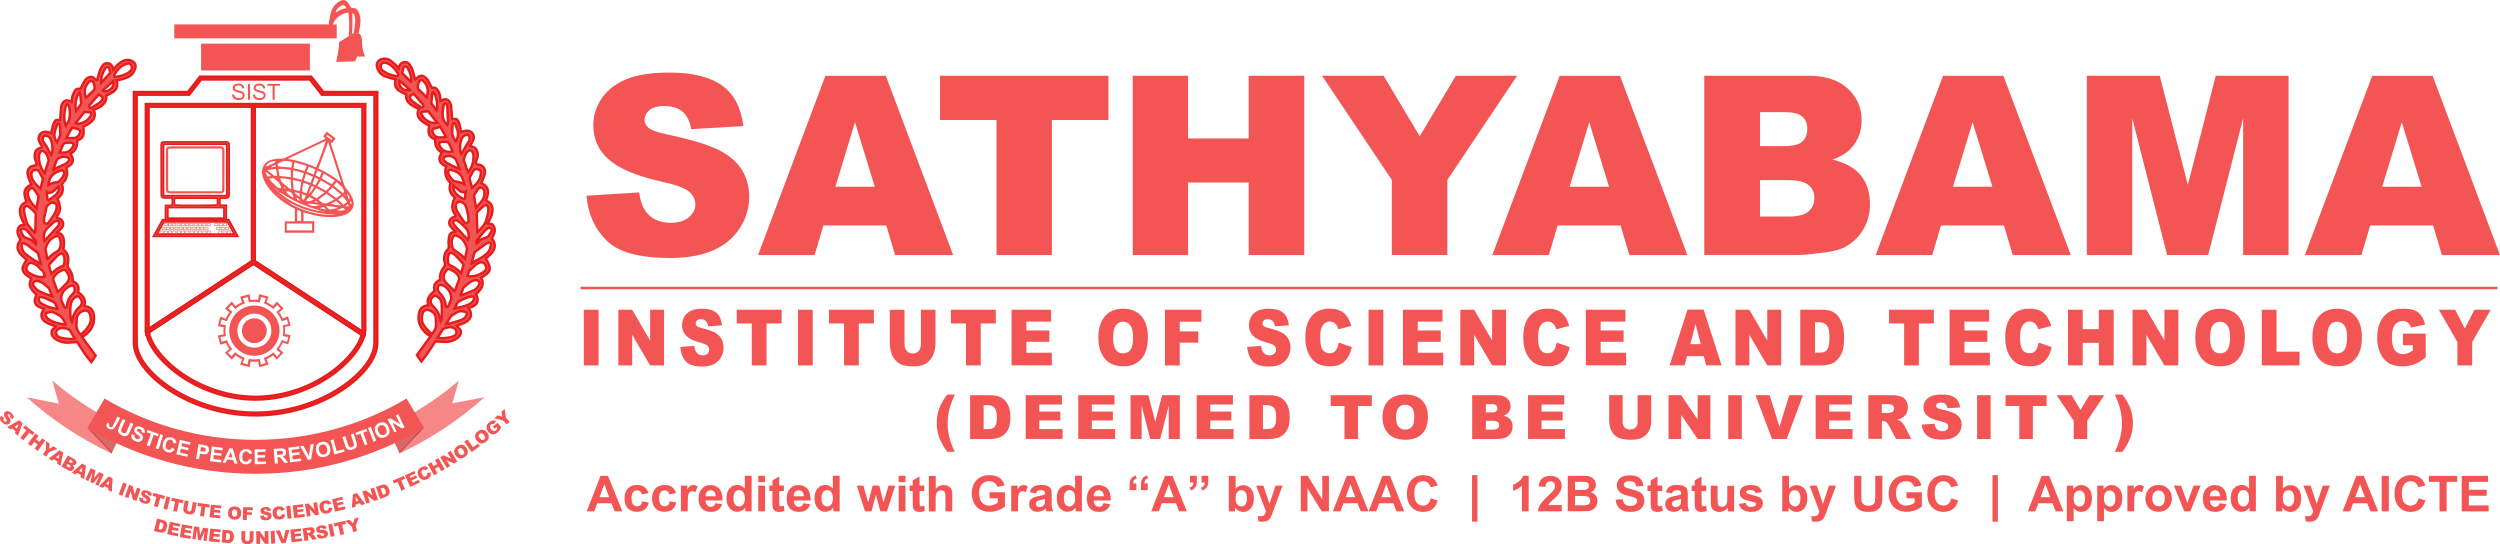 <svg xmlns="http://www.w3.org/2000/svg" xmlns:xlink="http://www.w3.org/1999/xlink" xmlns:svgjs="http://svgjs.com/svgjs" id="SvgjsSvg1001" version="1.1" viewBox="1.21 112.92 285.57 62.16"><defs id="SvgjsDefs1002"/><g id="SvgjsG1008"><svg xmlns="http://www.w3.org/2000/svg" enable-background="new 0 0 311 69" viewBox="0 0 311 69" width="288" height="288"><path fill="#f35555" d="M73.65 25.08l6.5-.41c.14 1.06.43 1.86.86 2.41.7.9 1.71 1.34 3.02 1.34.98 0 1.73-.23 2.26-.69.53-.46.79-.99.79-1.59 0-.57-.25-1.09-.75-1.54-.5-.45-1.67-.88-3.5-1.28-3-.67-5.13-1.57-6.41-2.69-1.29-1.12-1.93-2.54-1.93-4.27 0-1.14.33-2.21.99-3.22.66-1.01 1.65-1.81 2.97-2.38 1.32-.58 3.14-.87 5.44-.87 2.83 0 4.98.53 6.46 1.58 1.48 1.05 2.37 2.72 2.65 5.02l-6.44.38c-.17-1-.53-1.72-1.08-2.17-.55-.45-1.3-.68-2.27-.68-.79 0-1.39.17-1.8.51-.4.34-.6.75-.6 1.23 0 .35.17.67.5.95.32.29 1.09.56 2.29.81 2.99.64 5.13 1.29 6.42 1.95 1.29.66 2.23 1.48 2.82 2.45.59.98.88 2.07.88 3.27 0 1.42-.39 2.73-1.18 3.92-.78 1.2-1.88 2.1-3.29 2.72-1.41.62-3.18.93-5.33.93-3.76 0-6.37-.72-7.81-2.17C74.66 29.16 73.84 27.31 73.65 25.08zM110.63 28.75h-7.76l-1.08 3.65h-6.98l8.31-22.11h7.45l8.31 22.11h-7.16L110.63 28.75zM109.21 23.97l-2.44-7.95-2.42 7.95H109.21zM117.26 10.28h20.77v5.46h-6.97V32.4h-6.83V15.74h-6.97V10.28zM141.03 10.28h6.83v7.74h7.47v-7.74h6.86V32.4h-6.86v-8.95h-7.47v8.95h-6.83V10.28zM164.38 10.28h7.59l4.46 7.46 4.46-7.46h7.55l-8.6 12.85v9.26h-6.85v-9.26L164.38 10.28zM201.2 28.75h-7.76l-1.08 3.65h-6.98l8.31-22.11h7.45l8.31 22.11h-7.16L201.2 28.75zM199.78 23.97l-2.44-7.95-2.42 7.95H199.78zM211.53 10.28h12.79c2.13 0 3.77.53 4.91 1.58 1.14 1.06 1.71 2.36 1.71 3.92 0 1.31-.41 2.43-1.22 3.36-.54.62-1.34 1.12-2.38 1.48 1.59.38 2.76 1.04 3.51 1.97.75.93 1.12 2.1 1.12 3.51 0 1.15-.27 2.18-.8 3.09-.53.92-1.26 1.64-2.19 2.17-.57.33-1.44.57-2.59.72-1.54.2-2.56.3-3.06.3h-11.8V10.28zM218.42 18.96h2.97c1.07 0 1.81-.18 2.22-.55.42-.37.63-.9.63-1.59 0-.64-.21-1.15-.63-1.51-.42-.36-1.14-.54-2.18-.54h-3.02V18.96zM218.42 27.65h3.48c1.18 0 2.01-.21 2.49-.63.48-.42.72-.98.72-1.68 0-.65-.24-1.18-.72-1.58-.48-.4-1.32-.6-2.51-.6h-3.47V27.65zM248.49 28.75h-7.76l-1.08 3.65h-6.98l8.31-22.11h7.45l8.31 22.11h-7.16L248.49 28.75zM247.07 23.97l-2.44-7.95-2.42 7.95H247.07zM258.72 10.28h8.99l3.47 13.46 3.44-13.46h8.98V32.4H278V15.53l-4.31 16.86h-5.07l-4.3-16.86V32.4h-5.6V10.28zM301.43 28.75h-7.76l-1.08 3.65h-6.98l8.31-22.11h7.45l8.31 22.11h-7.16L301.43 28.75zM300.01 23.97l-2.44-7.95-2.42 7.95H300.01z" class="colorfff svgShape"/><g fill="#981b1b" class="color000 svgShape"><path fill="#f35555" d="M73.32 39.14h1.82v6.87h-1.82V39.14zM77.58 39.14h1.7l2.22 3.8v-3.8h1.72v6.87H81.5l-2.21-3.77v3.77h-1.71V39.14zM85.22 43.73l1.73-.13c.04.33.11.58.23.75.19.28.46.42.8.42.26 0 .46-.07.6-.21.14-.14.21-.31.21-.49 0-.18-.07-.34-.2-.48-.13-.14-.44-.27-.93-.4-.8-.21-1.37-.49-1.71-.83-.34-.35-.51-.79-.51-1.33 0-.35.09-.69.26-1 .18-.31.44-.56.79-.74.35-.18.84-.27 1.45-.27.75 0 1.33.16 1.72.49.4.33.63.85.71 1.56l-1.72.12c-.05-.31-.14-.53-.29-.67-.15-.14-.35-.21-.6-.21-.21 0-.37.05-.48.16-.11.1-.16.23-.16.38 0 .11.04.21.13.3.09.09.29.17.61.25.8.2 1.37.4 1.71.61.34.2.59.46.75.76.16.3.24.64.24 1.02 0 .44-.1.85-.31 1.22-.21.37-.5.65-.88.85-.38.19-.85.29-1.42.29-1 0-1.7-.22-2.08-.67S85.27 44.43 85.22 43.73zM92.19 39.14h5.53v1.7h-1.86v5.17h-1.82v-5.17h-1.86V39.14zM99.74 39.14h1.82v6.87h-1.82V39.14zM103.57 39.14h5.53v1.7h-1.86v5.17h-1.82v-5.17h-1.86V39.14zM114.88 39.14h1.82v4.09c0 .41-.05.79-.16 1.15-.11.36-.28.68-.51.95-.23.27-.47.46-.73.57-.35.15-.78.23-1.27.23-.29 0-.6-.02-.94-.07-.34-.05-.62-.14-.85-.28-.23-.14-.44-.34-.62-.59-.19-.26-.32-.52-.39-.79-.11-.44-.17-.82-.17-1.16v-4.09h1.82v4.19c0 .37.09.67.27.88.18.21.43.32.74.32.31 0 .56-.1.74-.31.18-.21.27-.5.27-.88V39.14zM118.61 39.14h5.53v1.7h-1.86v5.17h-1.82v-5.17h-1.86V39.14zM126.08 39.14h4.88v1.47h-3.05v1.09h2.83v1.4h-2.83v1.35h3.14v1.55h-4.97V39.14zM136.79 42.58c0-1.12.27-1.99.8-2.62.54-.62 1.28-.94 2.24-.94.98 0 1.74.31 2.27.92.53.61.8 1.47.8 2.58 0 .8-.12 1.46-.35 1.97-.23.51-.57.91-1 1.2-.44.29-.98.43-1.64.43-.66 0-1.21-.12-1.65-.37-.44-.25-.79-.64-1.06-1.17C136.92 44.05 136.79 43.38 136.79 42.58zM138.61 42.59c0 .69.11 1.19.33 1.49.22.3.52.45.9.45.39 0 .69-.15.91-.44.21-.3.32-.83.32-1.6 0-.65-.11-1.12-.34-1.42-.22-.3-.53-.45-.91-.45-.37 0-.66.15-.88.45C138.72 41.39 138.61 41.89 138.61 42.59zM145 39.14h4.5v1.48h-2.67v1.2h2.28v1.39h-2.28v2.81H145V39.14zM155.14 43.73l1.73-.13c.04.33.11.58.23.75.19.28.46.42.8.42.26 0 .46-.07.6-.21.14-.14.21-.31.21-.49 0-.18-.07-.34-.2-.48-.13-.14-.44-.27-.93-.4-.8-.21-1.37-.49-1.71-.83-.34-.35-.51-.79-.51-1.33 0-.35.09-.69.26-1 .18-.31.44-.56.79-.74.35-.18.84-.27 1.45-.27.75 0 1.33.16 1.72.49.4.33.63.85.71 1.56l-1.72.12c-.05-.31-.14-.53-.29-.67s-.35-.21-.6-.21c-.21 0-.37.05-.48.16-.11.1-.16.23-.16.38 0 .11.04.21.13.3.09.09.29.17.61.25.8.2 1.37.4 1.71.61.34.2.59.46.75.76.16.3.24.64.24 1.02 0 .44-.1.85-.31 1.22-.21.37-.5.65-.88.85-.38.19-.85.29-1.42.29-1 0-1.7-.22-2.08-.67C155.41 45 155.2 44.43 155.14 43.73zM166.45 43.19l1.6.56c-.11.52-.28.96-.51 1.31-.23.35-.52.61-.86.79-.34.18-.78.27-1.3.27-.64 0-1.16-.11-1.57-.33-.41-.22-.76-.6-1.05-1.14-.29-.55-.44-1.24-.44-2.1 0-1.14.26-2.01.78-2.62.52-.61 1.25-.92 2.2-.92.74 0 1.33.17 1.75.52.42.35.74.89.95 1.61l-1.61.42c-.06-.21-.12-.36-.18-.46-.1-.16-.23-.29-.37-.37-.15-.09-.31-.13-.49-.13-.41 0-.73.19-.95.58-.17.29-.25.74-.25 1.35 0 .76.1 1.28.3 1.56.2.28.48.42.84.42.35 0 .61-.11.79-.34C166.24 43.96 166.37 43.63 166.45 43.19zM170.12 39.14h1.82v6.87h-1.82V39.14zM174.36 39.14h4.88v1.47h-3.05v1.09h2.83v1.4h-2.83v1.35h3.14v1.55h-4.97V39.14zM181.44 39.14h1.7l2.22 3.8v-3.8h1.72v6.87h-1.72l-2.21-3.77v3.77h-1.71V39.14zM193.33 43.19l1.6.56c-.11.52-.28.96-.51 1.31-.23.35-.52.61-.86.79-.34.18-.78.27-1.3.27-.64 0-1.16-.11-1.57-.33-.41-.22-.76-.6-1.05-1.14-.29-.55-.44-1.24-.44-2.1 0-1.14.26-2.01.78-2.62.52-.61 1.25-.92 2.2-.92.74 0 1.33.17 1.75.52.42.35.74.89.95 1.61l-1.61.42c-.06-.21-.12-.36-.18-.46-.1-.16-.23-.29-.37-.37-.15-.09-.31-.13-.49-.13-.41 0-.73.19-.95.58-.17.29-.25.74-.25 1.35 0 .76.1 1.28.3 1.56.2.28.48.42.84.42.35 0 .61-.11.79-.34C193.12 43.96 193.25 43.63 193.33 43.19zM196.92 39.14h4.88v1.47h-3.05v1.09h2.83v1.4h-2.83v1.35h3.14v1.55h-4.97V39.14zM211.47 44.87h-2.07l-.29 1.13h-1.86l2.21-6.87h1.99l2.21 6.87h-1.91L211.47 44.87zM211.1 43.39l-.65-2.47-.64 2.47H211.1zM215.38 39.14h1.7l2.22 3.8v-3.8h1.72v6.87h-1.72l-2.21-3.77v3.77h-1.71V39.14zM223.37 39.14h2.7c.53 0 .96.08 1.29.25.33.17.6.41.81.73.21.32.37.68.47 1.1.1.42.14.86.14 1.33 0 .73-.07 1.3-.21 1.71-.14.4-.34.74-.6 1.02-.25.27-.53.46-.82.55-.4.12-.76.19-1.08.19h-2.7V39.14zM225.19 40.69v3.75h.45c.38 0 .65-.05.81-.15.16-.1.29-.27.38-.52.09-.24.14-.64.14-1.19 0-.73-.1-1.23-.31-1.49-.2-.27-.54-.4-1.01-.4H225.19zM234.32 39.14h5.53v1.7H238v5.17h-1.82v-5.17h-1.86V39.14zM241.79 39.14h4.88v1.47h-3.05v1.09h2.83v1.4h-2.83v1.35h3.14v1.55h-4.97V39.14zM252.78 43.19l1.6.56c-.11.52-.28.96-.51 1.31-.23.35-.52.61-.86.79-.34.18-.78.27-1.3.27-.64 0-1.16-.11-1.57-.33-.41-.22-.76-.6-1.05-1.14-.29-.55-.44-1.24-.44-2.1 0-1.14.26-2.01.78-2.62.52-.61 1.25-.92 2.2-.92.74 0 1.33.17 1.75.52.42.35.74.89.95 1.61l-1.61.42c-.06-.21-.12-.36-.18-.46-.1-.16-.23-.29-.37-.37-.15-.09-.31-.13-.49-.13-.41 0-.73.19-.95.58-.17.29-.25.74-.25 1.35 0 .76.1 1.28.3 1.56.2.28.48.42.84.42.35 0 .61-.11.79-.34C252.57 43.96 252.7 43.63 252.78 43.19zM256.39 39.14h1.82v2.4h1.99v-2.4h1.83v6.87h-1.83v-2.78h-1.99v2.78h-1.82V39.14zM264.37 39.14h1.7l2.22 3.8v-3.8H270v6.87h-1.72l-2.21-3.77v3.77h-1.71V39.14zM272.1 42.58c0-1.12.27-1.99.8-2.62.54-.62 1.28-.94 2.24-.94.98 0 1.74.31 2.27.92.53.61.8 1.47.8 2.58 0 .8-.12 1.46-.35 1.97-.23.51-.57.91-1 1.2-.44.29-.98.43-1.64.43-.66 0-1.21-.12-1.65-.37-.44-.25-.79-.64-1.06-1.17C272.23 44.05 272.1 43.38 272.1 42.58zM273.92 42.59c0 .69.11 1.19.33 1.49.22.3.52.45.9.45.39 0 .69-.15.91-.44.21-.3.32-.83.32-1.6 0-.65-.11-1.12-.34-1.42-.22-.3-.53-.45-.91-.45-.37 0-.66.15-.88.45C274.03 41.39 273.92 41.89 273.92 42.59zM280.3 39.14h1.82v5.18h2.84v1.69h-4.66V39.14zM286.54 42.58c0-1.12.27-1.99.8-2.62.54-.62 1.28-.94 2.24-.94.98 0 1.74.31 2.27.92.53.61.8 1.47.8 2.58 0 .8-.12 1.46-.35 1.97-.23.51-.57.91-1 1.2-.44.29-.98.43-1.64.43-.66 0-1.21-.12-1.65-.37-.44-.25-.79-.64-1.06-1.17C286.68 44.05 286.54 43.38 286.54 42.58zM288.36 42.59c0 .69.11 1.19.33 1.49.22.3.52.45.9.45.39 0 .69-.15.91-.44.21-.3.32-.83.32-1.6 0-.65-.11-1.12-.34-1.42-.22-.3-.53-.45-.91-.45-.37 0-.66.15-.88.45C288.47 41.39 288.36 41.89 288.36 42.59zM297.71 43.52v-1.43h2.81v2.93c-.54.43-1.01.72-1.43.87-.41.15-.9.23-1.47.23-.7 0-1.27-.14-1.71-.42-.44-.28-.78-.69-1.02-1.24-.24-.55-.36-1.18-.36-1.89 0-.75.13-1.4.4-1.96.27-.55.65-.97 1.17-1.26.4-.22.94-.33 1.61-.33.65 0 1.14.07 1.46.21.32.14.59.35.8.64.21.29.37.66.48 1.1l-1.76.37c-.07-.26-.19-.46-.37-.59-.17-.14-.39-.21-.66-.21-.4 0-.72.16-.95.48-.24.32-.36.83-.36 1.53 0 .74.12 1.27.36 1.59.24.32.57.48 1 .48.2 0 .4-.03.58-.1.18-.07.4-.19.64-.35v-.65H297.71zM302.13 39.14h2.02l1.19 2.32 1.19-2.32h2.01l-2.29 3.99v2.88h-1.82v-2.88L302.13 39.14z" class="colorfff svgShape"/></g><g fill="#981b1b" class="color000 svgShape"><path fill="#f35555" d="M118.14 49.6h.94c-.32.71-.55 1.37-.7 1.97-.12.51-.18 1.06-.18 1.64 0 1.12.29 2.28.88 3.46h-.94c-.48-.68-.81-1.29-1-1.83-.19-.55-.29-1.12-.29-1.72 0-.62.1-1.21.3-1.77C117.35 50.8 117.68 50.21 118.14 49.6zM120.97 49.69h2.48c.49 0 .88.07 1.18.2.3.13.55.32.75.57.2.25.34.54.43.87.09.33.13.68.13 1.05 0 .58-.07 1.02-.2 1.34-.13.32-.31.58-.55.8-.23.21-.48.36-.75.43-.37.1-.7.15-.99.15h-2.48V49.69zM122.64 50.92v2.95h.41c.35 0 .6-.04.74-.12.15-.08.26-.21.35-.41.08-.19.13-.51.13-.94 0-.57-.09-.96-.28-1.17-.19-.21-.5-.32-.93-.32H122.64zM127.83 49.69h4.47v1.15h-2.8v.86h2.6v1.1h-2.6v1.06h2.88v1.22h-4.55V49.69zM134.31 49.69h4.47v1.15h-2.8v.86h2.6v1.1h-2.6v1.06h2.88v1.22h-4.55V49.69zM140.77 49.69h2.19l.85 3.28.84-3.28h2.19v5.4h-1.37v-4.12l-1.05 4.12h-1.24l-1.05-4.12v4.12h-1.37V49.69zM148.92 49.69h4.47v1.15h-2.8v.86h2.6v1.1h-2.6v1.06h2.88v1.22h-4.55V49.69zM155.42 49.69h2.48c.49 0 .88.07 1.18.2.3.13.55.32.75.57.2.25.34.54.43.87.09.33.13.68.13 1.05 0 .58-.07 1.02-.2 1.34-.13.32-.31.58-.55.8-.23.21-.48.36-.75.43-.37.1-.7.15-.99.15h-2.48V49.69zM157.09 50.92v2.95h.41c.35 0 .6-.04.74-.12.15-.08.26-.21.35-.41.08-.19.13-.51.13-.94 0-.57-.09-.96-.28-1.17-.19-.21-.5-.32-.93-.32H157.09zM165.45 49.69h5.07v1.33h-1.7v4.07h-1.67v-4.07h-1.7V49.69zM171.84 52.4c0-.88.25-1.57.74-2.06.49-.49 1.17-.74 2.05-.74.9 0 1.59.24 2.08.72.49.48.73 1.16.73 2.03 0 .63-.11 1.15-.32 1.55-.21.4-.52.72-.92.94-.4.22-.9.34-1.5.34-.61 0-1.11-.1-1.51-.29-.4-.19-.72-.5-.97-.92C171.96 53.55 171.84 53.03 171.84 52.4zM173.51 52.4c0 .55.1.94.3 1.17.2.24.48.36.83.36.36 0 .64-.12.83-.35.2-.23.29-.65.29-1.26 0-.51-.1-.88-.31-1.11-.21-.23-.48-.35-.83-.35-.34 0-.61.12-.81.36C173.61 51.46 173.51 51.85 173.51 52.4zM182.9 49.69h3.12c.52 0 .92.13 1.2.39.28.26.42.58.42.96 0 .32-.1.59-.3.82-.13.15-.33.27-.58.36.39.09.67.25.86.48.18.23.27.51.27.86 0 .28-.07.53-.2.76-.13.22-.31.4-.53.53-.14.08-.35.14-.63.18-.38.05-.62.07-.75.07h-2.88V49.69zM184.59 51.81h.73c.26 0 .44-.04.54-.13.1-.09.15-.22.15-.39 0-.16-.05-.28-.15-.37-.1-.09-.28-.13-.53-.13h-.74V51.81zM184.59 53.93h.85c.29 0 .49-.05.61-.15.12-.1.18-.24.18-.41 0-.16-.06-.29-.18-.38-.12-.1-.32-.15-.61-.15h-.85V53.93zM189.79 49.69h4.47v1.15h-2.8v.86h2.6v1.1h-2.6v1.06h2.88v1.22h-4.55V49.69zM203.32 49.69h1.66v3.22c0 .32-.05.62-.15.9-.1.28-.26.53-.47.74-.21.21-.44.36-.67.45-.32.12-.71.18-1.17.18-.26 0-.55-.02-.86-.06-.31-.04-.57-.11-.78-.22-.21-.11-.4-.26-.57-.47-.17-.2-.29-.41-.36-.62-.1-.34-.15-.65-.15-.91v-3.22h1.66v3.29c0 .29.08.52.24.69.16.17.39.25.68.25.29 0 .51-.08.68-.24.16-.16.24-.39.24-.69V49.69zM207.12 49.69h1.56l2.03 2.99v-2.99h1.57v5.4h-1.57l-2.02-2.96v2.96h-1.57V49.69zM214.49 49.69h1.67v5.4h-1.67V49.69zM217.85 49.69h1.74l1.22 3.89 1.2-3.89h1.69l-2 5.4h-1.81L217.85 49.69zM225.27 49.69h4.47v1.15h-2.8v.86h2.6v1.1h-2.6v1.06h2.88v1.22h-4.55V49.69zM231.77 55.09v-5.4h2.78c.52 0 .91.04 1.18.13.27.09.49.25.66.49.17.24.25.53.25.87 0 .3-.06.56-.19.78-.13.22-.3.39-.53.53-.14.09-.34.16-.59.21.2.07.34.13.43.2.06.04.15.14.27.28.12.15.19.26.23.34l.81 1.56h-1.88l-.89-1.65c-.11-.21-.21-.35-.3-.42-.12-.08-.26-.13-.41-.13h-.15v2.19H231.77zM233.44 51.88h.7c.08 0 .22-.02.44-.07.11-.02.2-.08.27-.17.07-.09.1-.2.1-.31 0-.17-.06-.31-.17-.4-.11-.09-.32-.14-.62-.14h-.73V51.88zM238.35 53.31l1.59-.1c.03.26.1.45.21.59.17.22.42.33.74.33.24 0 .42-.06.55-.17.13-.11.19-.24.19-.39 0-.14-.06-.27-.18-.38-.12-.11-.41-.21-.85-.31-.73-.16-1.25-.38-1.57-.66-.31-.27-.47-.62-.47-1.04 0-.28.08-.54.24-.79.16-.25.4-.44.73-.58.32-.14.77-.21 1.33-.21.69 0 1.22.13 1.58.38.36.26.58.66.65 1.22l-1.57.09c-.04-.24-.13-.42-.26-.53-.13-.11-.32-.17-.55-.17-.19 0-.34.04-.44.12-.1.08-.15.18-.15.3 0 .09.04.16.12.23.08.07.27.14.56.2.73.16 1.25.32 1.57.48.32.16.54.36.69.6.14.24.22.5.22.8 0 .35-.1.67-.29.96-.19.29-.46.51-.8.66-.34.15-.78.23-1.3.23-.92 0-1.55-.18-1.91-.53C238.6 54.3 238.4 53.85 238.35 53.31zM245.18 49.69h1.67v5.4h-1.67V49.69zM248.69 49.69h5.07v1.33h-1.7v4.07h-1.67v-4.07h-1.7V49.69zM255 49.69h1.85l1.09 1.82 1.09-1.82h1.84l-2.1 3.14v2.26h-1.67v-2.26L255 49.69zM264.1 51.36c.2.56.3 1.15.3 1.77 0 .6-.1 1.17-.29 1.72-.19.55-.53 1.16-1 1.83h-.94c.58-1.19.88-2.34.88-3.46 0-.58-.06-1.13-.18-1.64-.14-.6-.37-1.26-.7-1.97h.94C263.57 50.21 263.9 50.8 264.1 51.36z" class="colorfff svgShape"/></g><g fill="#981b1b" class="color000 svgShape"><path fill="#f35555" d="M78.07 64.01h-.96l-.38-.99h-1.75l-.36.99h-.94l1.7-4.37h.93L78.07 64.01zM76.45 62.27l-.6-1.62-.59 1.62H76.45zM81.3 61.77l-.83.15c-.03-.17-.09-.29-.19-.37-.1-.08-.23-.13-.38-.13-.21 0-.38.07-.5.22-.12.14-.19.39-.19.72 0 .38.06.64.19.8.13.16.3.23.51.23.16 0 .29-.05.39-.14.1-.09.17-.25.21-.47l.82.14c-.09.38-.25.66-.49.86-.24.19-.57.29-.98.29-.46 0-.83-.15-1.11-.44-.28-.29-.41-.7-.41-1.21 0-.52.14-.93.41-1.22.28-.29.65-.44 1.12-.44.39 0 .69.08.92.25C81.03 61.18 81.2 61.43 81.3 61.77zM84.7 61.77l-.83.15c-.03-.17-.09-.29-.19-.37-.1-.08-.23-.13-.38-.13-.21 0-.38.07-.5.22-.12.14-.19.39-.19.72 0 .38.06.64.19.8.13.16.3.23.51.23.16 0 .29-.05.39-.14.1-.09.17-.25.21-.47l.82.14c-.09.38-.25.66-.49.86-.24.19-.57.29-.98.29-.46 0-.83-.15-1.11-.44-.28-.29-.41-.7-.41-1.21 0-.52.14-.93.41-1.22.28-.29.65-.44 1.12-.44.39 0 .69.08.92.25C84.43 61.18 84.6 61.43 84.7 61.77zM86.14 64.01H85.3v-3.17h.78v.45c.13-.21.25-.35.36-.42.11-.07.23-.1.36-.1.19 0 .37.05.55.16l-.26.73c-.14-.09-.27-.14-.39-.14-.12 0-.22.03-.3.1-.08.06-.15.18-.19.35-.05.17-.07.52-.07 1.06V64.01zM89.55 63l.84.14c-.11.31-.28.54-.51.7C89.64 64 89.35 64.08 89 64.08c-.55 0-.96-.18-1.22-.54-.21-.29-.31-.65-.31-1.09 0-.53.14-.94.41-1.23.27-.3.62-.45 1.04-.45.47 0 .84.16 1.12.47.27.31.4.79.39 1.43h-2.1c.01.25.07.44.2.58.13.14.29.21.48.21.13 0 .24-.04.33-.11C89.43 63.27 89.5 63.16 89.55 63zM89.59 62.15c-.01-.24-.07-.43-.19-.55-.12-.13-.26-.19-.44-.19-.18 0-.33.07-.45.2-.12.13-.18.31-.18.54H89.59zM94.02 64.01h-.78v-.47c-.13.18-.28.32-.46.4-.18.09-.35.13-.53.13-.36 0-.68-.15-.94-.44-.26-.29-.39-.7-.39-1.23 0-.54.13-.95.38-1.22s.57-.42.96-.42c.35 0 .66.15.92.44v-1.58h.84V64.01zM91.78 62.35c0 .34.05.58.14.73.14.22.32.33.57.33.19 0 .36-.08.49-.25.14-.16.2-.41.2-.74 0-.36-.07-.63-.2-.79-.13-.16-.3-.24-.5-.24-.2 0-.37.08-.5.24C91.85 61.8 91.78 62.04 91.78 62.35zM94.84 60.41v-.78h.84v.78H94.84zM94.84 64.01v-3.17h.84v3.17H94.84zM98 60.84v.67h-.57v1.28c0 .26.01.41.02.45.01.04.04.08.07.11.04.03.09.04.14.04.08 0 .19-.03.34-.08l.07.65c-.19.08-.42.13-.66.13-.15 0-.29-.03-.41-.08-.12-.05-.21-.12-.27-.2-.06-.08-.1-.19-.12-.33-.02-.1-.03-.29-.03-.59V61.5H96.2v-.67h.39v-.63l.84-.49v1.12H98zM100.41 63l.84.14c-.11.31-.28.54-.51.7-.23.16-.52.24-.87.24-.55 0-.96-.18-1.22-.54-.21-.29-.31-.65-.31-1.09 0-.53.14-.94.41-1.23.27-.3.62-.45 1.04-.45.47 0 .84.16 1.12.47.27.31.4.79.39 1.43h-2.1c.01.25.07.44.2.58.13.14.29.21.48.21.13 0 .24-.04.33-.11C100.3 63.27 100.37 63.16 100.41 63zM100.46 62.15c-.01-.24-.07-.43-.19-.55-.12-.13-.26-.19-.44-.19-.18 0-.33.07-.45.2-.12.13-.18.31-.18.54H100.46zM104.88 64.01h-.78v-.47c-.13.18-.28.32-.46.4-.18.09-.35.13-.53.13-.36 0-.68-.15-.94-.44-.26-.29-.39-.7-.39-1.23 0-.54.13-.95.38-1.22.25-.28.57-.42.96-.42.35 0 .66.15.92.44v-1.58h.84V64.01zM102.64 62.35c0 .34.05.58.14.73.14.22.32.33.57.33.19 0 .36-.08.49-.25.14-.16.2-.41.2-.74 0-.36-.07-.63-.2-.79-.13-.16-.3-.24-.5-.24-.2 0-.37.08-.5.24C102.71 61.8 102.64 62.04 102.64 62.35zM108 64.01l-1-3.17h.81l.59 2.08.55-2.08h.81l.53 2.08.61-2.08h.83l-1.02 3.17h-.81l-.55-2.04-.54 2.04H108zM112.16 60.41v-.78H113v.78H112.16zM112.16 64.01v-3.17H113v3.17H112.16zM115.31 60.84v.67h-.57v1.28c0 .26.01.41.02.45.01.04.04.08.07.11.04.03.09.04.14.04.08 0 .19-.03.34-.08l.07.65c-.19.08-.42.13-.66.13-.15 0-.29-.03-.41-.08-.12-.05-.21-.12-.27-.2-.06-.08-.1-.19-.12-.33-.02-.1-.03-.29-.03-.59V61.5h-.39v-.67h.39v-.63l.84-.49v1.12H115.31zM116.73 59.63v1.61c.27-.32.59-.47.97-.47.19 0 .37.04.52.11.16.07.27.16.35.27.08.11.13.23.16.37.03.14.04.35.04.63v1.86h-.84v-1.67c0-.33-.02-.54-.05-.63-.03-.09-.09-.16-.17-.21-.08-.05-.18-.08-.3-.08-.14 0-.26.03-.37.1-.11.07-.19.17-.24.31-.05.14-.08.34-.08.6v1.59h-.84v-4.37H116.73zM123.37 62.4v-.74h1.9v1.74c-.19.18-.45.34-.8.47-.35.14-.71.2-1.07.2-.46 0-.86-.1-1.2-.29-.34-.19-.6-.47-.77-.82-.17-.36-.26-.75-.26-1.17 0-.46.1-.86.29-1.21.19-.35.47-.63.84-.81.28-.15.63-.22 1.05-.22.54 0 .97.11 1.27.34.31.23.5.54.59.94l-.88.16c-.06-.21-.18-.38-.35-.51-.17-.12-.38-.19-.64-.19-.39 0-.69.12-.92.37-.23.24-.34.61-.34 1.09 0 .52.12.91.35 1.17.23.26.53.39.91.39.18 0 .37-.04.56-.11.19-.07.35-.16.48-.26V62.4H123.37zM126.88 64.01h-.84v-3.17h.78v.45c.13-.21.25-.35.36-.42.11-.07.23-.1.36-.1.19 0 .38.05.55.16l-.26.73c-.14-.09-.27-.14-.39-.14-.12 0-.22.03-.3.1-.08.06-.15.18-.19.35-.05.17-.07.52-.07 1.06V64.01zM129.09 61.8l-.76-.14c.09-.31.23-.53.44-.68.21-.15.52-.22.93-.22.37 0 .65.04.84.13.18.09.31.2.39.34.07.14.11.39.11.75l-.01.98c0 .28.01.48.04.62.03.13.08.27.15.43h-.83c-.02-.06-.05-.14-.08-.25-.01-.05-.02-.08-.03-.1-.14.14-.3.24-.46.31-.16.07-.34.1-.52.1-.33 0-.58-.09-.77-.27s-.28-.4-.28-.67c0-.18.04-.34.13-.48.09-.14.21-.25.36-.32s.38-.14.67-.2c.39-.07.66-.14.81-.21v-.08c0-.16-.04-.28-.12-.34-.08-.07-.23-.1-.45-.1-.15 0-.27.03-.35.09C129.21 61.55 129.14 61.66 129.09 61.8zM130.21 62.48c-.11.04-.28.08-.51.13-.23.05-.39.1-.46.15-.11.08-.16.18-.16.3 0 .12.04.22.13.3.09.09.2.13.33.13.15 0 .3-.05.43-.15.1-.08.17-.17.2-.28.02-.07.03-.21.03-.41V62.48zM134.76 64.01h-.78v-.47c-.13.18-.28.32-.46.4-.18.09-.35.13-.53.13-.36 0-.68-.15-.94-.44-.26-.29-.39-.7-.39-1.23 0-.54.13-.95.38-1.22.25-.28.57-.42.96-.42.35 0 .66.15.92.44v-1.58h.84V64.01zM132.53 62.35c0 .34.05.58.14.73.14.22.32.33.57.33.19 0 .36-.08.49-.25.14-.16.2-.41.2-.74 0-.36-.07-.63-.2-.79-.13-.16-.3-.24-.5-.24-.2 0-.37.08-.5.24C132.59 61.8 132.53 62.04 132.53 62.35zM137.43 63l.84.14c-.11.31-.28.54-.51.7-.23.16-.52.24-.87.24-.55 0-.96-.18-1.22-.54-.21-.29-.31-.65-.31-1.09 0-.53.14-.94.41-1.23.27-.3.62-.45 1.04-.45.47 0 .84.16 1.12.47.27.31.4.79.39 1.43h-2.1c.01.25.07.44.2.58.13.14.29.21.48.21.13 0 .24-.04.33-.11C137.31 63.27 137.38 63.16 137.43 63zM137.47 62.15c-.01-.24-.07-.43-.19-.55-.12-.13-.26-.19-.44-.19-.18 0-.33.07-.45.2-.12.13-.18.31-.18.54H137.47zM141.48 61.4h-.84v-.6c0-.24.02-.43.06-.57.04-.14.12-.27.24-.38.12-.11.26-.2.44-.26l.16.35c-.17.06-.29.13-.36.23-.07.1-.11.23-.11.4h.41V61.4zM142.88 61.4h-.84v-.6c0-.24.02-.44.06-.58.04-.14.12-.26.24-.38.12-.11.26-.2.44-.26l.16.35c-.17.06-.29.13-.36.23-.07.1-.11.23-.11.4h.41V61.4zM147.7 64.01h-.96l-.38-.99h-1.75l-.36.99h-.94l1.7-4.37h.93L147.7 64.01zM146.07 62.27l-.6-1.62-.59 1.62H146.07zM148.1 59.63h.84v.6c0 .24-.02.43-.06.57-.04.14-.12.27-.24.38s-.26.2-.44.26l-.16-.35c.17-.06.29-.13.36-.23.07-.1.11-.23.11-.4h-.41V59.63zM149.51 59.63h.84v.6c0 .24-.02.43-.06.57-.04.14-.12.27-.24.38-.12.11-.26.2-.44.26l-.16-.35c.17-.06.29-.13.36-.23.07-.1.11-.23.11-.4h-.4V59.63zM152.88 64.01v-4.37h.84v1.58c.26-.29.57-.44.92-.44.39 0 .71.14.96.42.25.28.38.68.38 1.2 0 .54-.13.96-.39 1.25-.26.29-.57.44-.94.44-.18 0-.36-.05-.54-.14-.18-.09-.33-.22-.46-.4v.47H152.88zM153.71 62.35c0 .33.05.57.16.73.15.22.34.33.58.33.19 0 .34-.08.47-.24.13-.16.2-.41.2-.75 0-.36-.07-.62-.2-.78-.13-.16-.3-.24-.5-.24-.2 0-.37.08-.5.23S153.71 62.03 153.71 62.35zM156.25 60.84h.89l.76 2.25.74-2.25h.87l-1.12 3.05-.2.55c-.07.18-.14.33-.21.42-.07.1-.14.18-.23.24-.09.06-.19.11-.32.14-.13.03-.27.05-.43.05-.16 0-.32-.02-.47-.05l-.07-.66c.13.03.25.04.36.04.19 0 .34-.06.43-.17s.17-.26.21-.44L156.25 60.84zM161.76 64.01v-4.37h.86l1.79 2.92v-2.92h.82v4.37h-.89l-1.76-2.85v2.85H161.76zM170.11 64.01h-.96l-.38-.99h-1.75l-.36.99h-.94l1.7-4.37h.93L170.11 64.01zM168.48 62.27l-.6-1.62-.59 1.62H168.48zM174.52 64.01h-.96l-.38-.99h-1.75l-.36.99h-.94l1.7-4.37h.93L174.52 64.01zM172.9 62.27l-.6-1.62-.59 1.62H172.9zM177.79 62.4l.86.27c-.13.48-.35.83-.65 1.06-.31.23-.69.35-1.16.35-.58 0-1.06-.2-1.43-.6-.37-.4-.56-.94-.56-1.63 0-.73.19-1.29.56-1.7.38-.4.87-.6 1.48-.6.54 0 .97.16 1.3.47.2.19.35.46.45.81l-.87.21c-.05-.23-.16-.41-.32-.54-.16-.13-.36-.2-.6-.2-.32 0-.59.12-.79.35-.2.23-.3.61-.3 1.13 0 .55.1.95.3 1.18.2.23.46.35.78.35.23 0 .44-.07.61-.22C177.59 62.95 177.72 62.72 177.79 62.4zM182.88 65.29v-5.74h.67v5.74H182.88zM189.87 64.01h-.84v-3.16c-.31.29-.67.5-1.08.64v-.76c.22-.07.46-.21.71-.41.26-.2.43-.43.53-.7h.68V64.01zM193.95 63.23v.78h-2.94c.03-.29.13-.57.29-.84.16-.26.47-.61.94-1.05.38-.35.61-.59.7-.72.12-.17.17-.34.17-.51 0-.19-.05-.33-.15-.43-.1-.1-.24-.15-.42-.15-.18 0-.31.05-.42.16-.1.11-.16.28-.18.53l-.84-.08c.05-.46.21-.79.47-.99.26-.2.59-.3.98-.3.43 0 .77.12 1.02.35.25.23.37.52.37.87 0 .2-.04.38-.11.56-.07.18-.18.36-.34.56-.1.13-.28.32-.55.56s-.43.4-.5.48c-.07.08-.13.16-.17.23H193.95zM194.71 59.63h1.75c.35 0 .6.01.77.04.17.03.32.09.46.18.13.09.25.21.34.37.09.15.13.32.13.51 0 .2-.06.39-.17.56s-.26.3-.45.38c.27.08.47.21.61.4.14.19.21.41.21.66 0 .2-.05.39-.14.58-.09.19-.22.34-.38.45-.16.11-.36.18-.59.21-.15.02-.5.03-1.07.03h-1.49V59.63zM195.59 60.36v1.01h.58c.34 0 .56 0 .64-.01.15-.02.27-.07.36-.16.09-.09.13-.2.13-.34 0-.14-.04-.25-.11-.33-.07-.08-.19-.14-.33-.15-.09-.01-.34-.01-.75-.01H195.59zM195.59 62.1v1.17h.82c.32 0 .52-.01.61-.03.13-.02.24-.08.32-.17.08-.09.12-.22.12-.37 0-.13-.03-.24-.1-.33-.06-.09-.16-.16-.28-.2-.12-.04-.38-.06-.78-.06H195.59zM200.59 62.58l.86-.08c.05.29.16.5.31.64.16.14.37.2.64.2.28 0 .5-.06.64-.18.14-.12.22-.26.22-.42 0-.1-.03-.19-.09-.26-.06-.07-.17-.14-.32-.19-.1-.04-.34-.1-.71-.19-.47-.12-.81-.26-1-.43-.27-.24-.4-.53-.4-.88 0-.22.06-.43.19-.63.13-.19.31-.34.55-.44.24-.1.52-.15.86-.15.55 0 .96.12 1.24.36.28.24.42.56.44.96l-.88.04c-.04-.22-.12-.39-.24-.49-.12-.1-.31-.15-.56-.15-.26 0-.46.05-.6.16-.09.07-.14.16-.14.27 0 .1.04.19.13.27.11.09.38.19.81.29.43.1.75.21.95.31.21.11.37.26.48.44.12.19.17.42.17.7 0 .25-.07.49-.21.7-.14.22-.34.38-.59.49-.25.11-.57.16-.95.16-.55 0-.98-.13-1.27-.38C200.83 63.44 200.65 63.07 200.59 62.58zM206.34 60.84v.67h-.57v1.28c0 .26.01.41.02.45.01.04.04.08.07.11.04.03.09.04.14.04.08 0 .19-.03.34-.08l.07.65c-.19.08-.42.13-.66.13-.15 0-.29-.03-.41-.08-.12-.05-.21-.12-.27-.2-.06-.08-.1-.19-.12-.33-.02-.1-.03-.29-.03-.59V61.5h-.39v-.67h.39v-.63l.84-.49v1.12H206.34zM207.55 61.8l-.76-.14c.09-.31.23-.53.44-.68.21-.15.52-.22.93-.22.37 0 .65.04.84.13.18.09.31.2.39.34.07.14.11.39.11.75l-.01.98c0 .28.01.48.04.62.03.13.08.27.15.43h-.83c-.02-.06-.05-.14-.08-.25-.01-.05-.02-.08-.03-.1-.14.14-.3.24-.46.31-.16.07-.34.1-.52.1-.33 0-.58-.09-.77-.27s-.28-.4-.28-.67c0-.18.04-.34.13-.48.09-.14.21-.25.36-.32s.38-.14.67-.2c.39-.07.66-.14.81-.21v-.08c0-.16-.04-.28-.12-.34-.08-.07-.23-.1-.45-.1-.15 0-.27.03-.35.09C207.67 61.55 207.6 61.66 207.55 61.8zM208.67 62.48c-.11.04-.28.08-.51.13-.23.05-.39.1-.46.15-.11.08-.16.18-.16.3 0 .12.04.22.13.3.09.09.2.13.33.13.15 0 .3-.05.43-.15.1-.08.17-.17.2-.28.02-.07.03-.21.03-.41V62.48zM211.77 60.84v.67h-.57v1.28c0 .26.01.41.02.45.01.04.04.08.07.11.04.03.09.04.14.04.08 0 .19-.03.34-.08l.07.65c-.19.08-.42.13-.66.13-.15 0-.29-.03-.41-.08-.12-.05-.21-.12-.27-.2s-.1-.19-.12-.33c-.02-.1-.03-.29-.03-.59V61.5h-.38v-.67h.38v-.63l.84-.49v1.12H211.77zM214.44 64.01v-.47c-.12.17-.27.3-.46.4-.19.1-.39.15-.6.15-.21 0-.4-.05-.57-.14-.17-.09-.29-.22-.37-.39-.08-.17-.11-.4-.11-.7v-2.01h.84v1.46c0 .45.02.72.05.82.03.1.09.18.17.24.08.06.19.09.31.09.14 0 .27-.04.38-.12.11-.08.19-.18.23-.29.04-.12.06-.4.06-.85v-1.34h.84v3.17H214.44zM215.79 63.1l.84-.13c.04.16.11.29.22.37.11.08.26.13.46.13.22 0 .38-.04.49-.12.07-.06.11-.13.11-.22 0-.06-.02-.12-.06-.16-.04-.04-.14-.08-.28-.11-.68-.15-1.11-.29-1.29-.41-.25-.17-.38-.41-.38-.71 0-.27.11-.51.33-.69.22-.19.55-.28 1.01-.28.43 0 .76.07.97.21.21.14.36.35.44.63l-.79.15c-.03-.12-.1-.22-.19-.28s-.23-.1-.4-.1c-.22 0-.38.03-.47.09-.06.04-.1.1-.1.17 0 .06.03.11.08.15.08.06.34.13.78.24.45.1.76.23.94.37.18.15.26.36.26.62 0 .29-.12.54-.36.75s-.6.31-1.08.31c-.43 0-.77-.09-1.03-.26C216.04 63.64 215.87 63.4 215.79 63.1zM221.15 64.01v-4.37h.84v1.58c.26-.29.57-.44.92-.44.39 0 .71.14.96.42.25.28.38.68.38 1.2 0 .54-.13.96-.39 1.25-.26.29-.57.44-.94.44-.18 0-.36-.05-.54-.14-.18-.09-.33-.22-.46-.4v.47H221.15zM221.98 62.35c0 .33.05.57.16.73.15.22.34.33.58.33.19 0 .34-.08.47-.24.13-.16.2-.41.2-.75 0-.36-.07-.62-.2-.78-.13-.16-.3-.24-.5-.24-.2 0-.37.08-.5.23S221.98 62.03 221.98 62.35zM224.52 60.84h.89l.76 2.25.74-2.25h.87l-1.12 3.05-.2.55c-.07.18-.14.33-.21.42-.07.1-.14.18-.23.24-.09.06-.19.11-.32.14-.13.03-.27.05-.43.05-.16 0-.32-.02-.47-.05l-.07-.66c.13.03.25.04.36.04.2 0 .34-.06.43-.17.09-.11.17-.26.21-.44L224.52 60.84zM230.02 59.63h.88V62c0 .38.01.62.03.73.04.18.13.32.27.43.14.11.34.16.58.16.25 0 .44-.05.57-.15.13-.1.2-.23.23-.38.03-.15.04-.4.04-.74v-2.42h.88v2.3c0 .53-.02.9-.07 1.11-.05.22-.14.4-.26.55-.13.15-.3.27-.51.36-.21.09-.5.13-.84.13-.42 0-.73-.05-.95-.14-.22-.1-.39-.22-.51-.38-.13-.15-.21-.32-.25-.49-.06-.25-.09-.62-.09-1.11V59.63zM236.47 62.4v-.74h1.9v1.74c-.19.18-.45.34-.8.47-.35.14-.71.2-1.07.2-.46 0-.86-.1-1.2-.29-.34-.19-.6-.47-.77-.82-.17-.36-.26-.75-.26-1.17 0-.46.1-.86.29-1.21.19-.35.47-.63.84-.81.28-.15.63-.22 1.05-.22.54 0 .97.11 1.27.34.31.23.5.54.59.94l-.88.16c-.06-.21-.18-.38-.35-.51-.17-.12-.38-.19-.64-.19-.39 0-.69.12-.92.37-.23.24-.34.61-.34 1.09 0 .52.12.91.35 1.17.23.26.53.39.91.39.18 0 .37-.04.56-.11.19-.07.35-.16.48-.26V62.4H236.47zM241.99 62.4l.86.27c-.13.48-.35.83-.66 1.06-.31.23-.69.35-1.16.35-.58 0-1.06-.2-1.43-.6-.37-.4-.56-.94-.56-1.63 0-.73.19-1.29.56-1.7.38-.4.87-.6 1.48-.6.54 0 .97.16 1.3.47.2.19.35.46.45.81l-.87.21c-.05-.23-.16-.41-.32-.54-.16-.13-.36-.2-.6-.2-.32 0-.59.12-.79.35-.2.23-.3.61-.3 1.13 0 .55.1.95.3 1.18.2.23.46.35.78.35.23 0 .44-.07.61-.22S241.92 62.72 241.99 62.4zM247.08 65.29v-5.74h.67v5.74H247.08zM255.83 64.01h-.96l-.38-.99h-1.75l-.36.99h-.94l1.7-4.37h.93L255.83 64.01zM254.2 62.27l-.6-1.62-.59 1.62H254.2zM256.26 60.84h.78v.47c.1-.16.24-.29.41-.39s.37-.15.58-.15c.37 0 .68.14.94.43.26.29.38.69.38 1.21 0 .53-.13.94-.39 1.23-.26.29-.57.44-.94.44-.18 0-.33-.03-.48-.1-.14-.07-.29-.19-.45-.36v1.6h-.84V60.84zM257.09 62.37c0 .36.07.62.21.79.14.17.31.26.52.26.2 0 .36-.08.49-.23.13-.16.19-.41.19-.77 0-.33-.07-.58-.2-.74-.13-.16-.3-.24-.5-.24-.2 0-.38.08-.51.24C257.16 61.82 257.09 62.06 257.09 62.37zM260 60.84h.78v.47c.1-.16.24-.29.41-.39s.37-.15.58-.15c.37 0 .68.14.94.43.26.29.38.69.38 1.21 0 .53-.13.94-.39 1.23-.26.29-.57.44-.94.44-.18 0-.33-.03-.48-.1-.14-.07-.29-.19-.45-.36v1.6H260V60.84zM260.83 62.37c0 .36.07.62.21.79.14.17.31.26.52.26.2 0 .36-.08.49-.23.13-.16.19-.41.19-.77 0-.33-.07-.58-.2-.74-.13-.16-.3-.24-.5-.24-.2 0-.38.08-.51.24C260.89 61.82 260.83 62.06 260.83 62.37zM264.56 64.01h-.84v-3.17h.78v.45c.13-.21.25-.35.36-.42.11-.07.23-.1.36-.1.19 0 .38.05.55.16l-.26.73c-.14-.09-.27-.14-.39-.14-.12 0-.22.03-.3.1-.08.06-.15.18-.19.35-.05.17-.07.52-.07 1.06V64.01zM265.94 62.38c0-.28.07-.55.21-.81.14-.26.33-.46.58-.6.25-.14.53-.21.84-.21.48 0 .87.16 1.18.47.31.31.46.7.46 1.18 0 .48-.15.88-.46 1.19-.31.32-.7.47-1.17.47-.29 0-.57-.07-.83-.2-.26-.13-.46-.32-.6-.58C266.01 63.05 265.94 62.74 265.94 62.38zM266.8 62.42c0 .31.07.56.22.72.15.17.33.25.55.25.22 0 .4-.08.55-.25.15-.17.22-.41.22-.73 0-.31-.07-.55-.22-.72-.15-.17-.33-.25-.55-.25-.22 0-.4.08-.55.25S266.8 62.11 266.8 62.42zM270.74 64.01l-1.28-3.17h.88l.6 1.62.17.54c.05-.14.07-.23.09-.27.03-.09.06-.18.09-.27l.6-1.62h.86l-1.26 3.17H270.74zM275.1 63l.84.14c-.11.31-.28.54-.51.7-.23.16-.52.24-.87.24-.55 0-.96-.18-1.22-.54-.21-.29-.31-.65-.31-1.09 0-.53.14-.94.41-1.23.27-.3.62-.45 1.04-.45.47 0 .84.16 1.12.47.27.31.4.79.39 1.43h-2.1c.01.25.07.44.2.58.13.14.29.21.48.21.13 0 .24-.04.33-.11C274.99 63.27 275.06 63.16 275.1 63zM275.15 62.15c-.01-.24-.07-.43-.19-.55-.12-.13-.26-.19-.44-.19-.18 0-.33.07-.45.2-.12.13-.18.31-.18.54H275.15zM279.57 64.01h-.78v-.47c-.13.18-.28.32-.46.4-.18.09-.35.13-.53.13-.36 0-.68-.15-.94-.44-.26-.29-.39-.7-.39-1.23 0-.54.13-.95.38-1.22s.57-.42.96-.42c.35 0 .66.15.92.44v-1.58h.84V64.01zM277.33 62.35c0 .34.05.58.14.73.14.22.32.33.57.33.19 0 .36-.08.49-.25.14-.16.2-.41.2-.74 0-.36-.07-.63-.2-.79-.13-.16-.3-.24-.5-.24-.2 0-.37.08-.5.24C277.4 61.8 277.33 62.04 277.33 62.35zM282.06 64.01v-4.37h.84v1.58c.26-.29.57-.44.92-.44.39 0 .71.14.96.42.25.28.38.68.38 1.2 0 .54-.13.96-.39 1.25-.26.29-.57.44-.94.44-.18 0-.36-.05-.54-.14-.18-.09-.33-.22-.46-.4v.47H282.06zM282.89 62.35c0 .33.05.57.16.73.15.22.34.33.58.33.19 0 .34-.08.47-.24.13-.16.2-.41.2-.75 0-.36-.07-.62-.2-.78-.13-.16-.3-.24-.5-.24-.2 0-.37.08-.5.23S282.89 62.03 282.89 62.35zM285.43 60.84h.89l.76 2.25.74-2.25h.87l-1.12 3.05-.2.55c-.07.18-.14.33-.21.42-.07.1-.14.18-.23.24-.09.06-.19.11-.32.14-.13.03-.27.05-.43.05-.16 0-.32-.02-.47-.05l-.07-.66c.13.03.25.04.36.04.19 0 .34-.06.43-.17.09-.11.17-.26.21-.44L285.43 60.84zM294.65 64.01h-.96l-.38-.99h-1.75l-.36.99h-.94l1.7-4.37h.93L294.65 64.01zM293.02 62.27l-.6-1.62-.59 1.62H293.02zM295.09 64.01v-4.37h.88v4.37H295.09zM299.62 62.4l.86.27c-.13.48-.35.83-.66 1.06-.31.23-.69.35-1.16.35-.58 0-1.06-.2-1.43-.6-.37-.4-.56-.94-.56-1.63 0-.73.19-1.29.56-1.7.38-.4.87-.6 1.48-.6.54 0 .97.16 1.3.47.2.19.35.46.45.81l-.87.21c-.05-.23-.16-.41-.32-.54-.16-.13-.36-.2-.6-.2-.32 0-.59.12-.79.35-.2.23-.3.61-.3 1.13 0 .55.1.95.3 1.18.2.23.46.35.78.35.23 0 .44-.07.61-.22S299.54 62.72 299.62 62.4zM302.22 64.01v-3.63h-1.3v-.74h3.48v.74h-1.3v3.63H302.22zM304.96 64.01v-4.37h3.24v.74h-2.36v.97h2.2v.74h-2.2v1.19h2.44v.74H304.96z" class="colorfff svgShape"/></g><g fill="#981b1b" class="color000 svgShape"><rect width="236.46" height=".31" x="72.91" y="36.31" fill="#f35555" class="colorfff svgShape"/></g><g fill="#981b1b" class="color000 svgShape"><path fill="#f35555" fill-rule="evenodd" d="M57.11 50.68l.79-2.79c-2.18 1.86-4.57 3.49-7.13 4.83l.47.93-.33.17-1.04-.64c-.03.01-.06.03-.08.04l.47.93-.31.15-.47-.94c-.09.04-.18.09-.27.13.02.04.04.08.06.13.1.22.13.41.09.6l1.23 2.64c3.84-1.78 7.36-4.12 10.47-6.92L57.11 50.68zM16.01 54.42c-.07-.07-.11-.15-.13-.23-.02-.08-.02-.16-.01-.23.02-.11.08-.25.16-.44l.08-.18c-.12-.06-.23-.11-.35-.17l-.17.33c-.07.13-.13.23-.19.29-.08.08-.18.12-.29.14-.11.01-.24-.01-.37-.08-.16-.08-.26-.19-.3-.32-.04-.13-.02-.29.07-.46l.33.12c-.04.1-.06.17-.06.22.01.08.04.13.12.17.07.04.14.04.19.02.05-.03.11-.11.18-.24l.18-.35c-2.77-1.4-5.34-3.12-7.68-5.12l.79 2.84-3.96-.79c3.11 2.8 6.63 5.14 10.47 6.92l1.09-2.34C16.09 54.5 16.04 54.46 16.01 54.42z" clip-rule="evenodd" opacity=".7" class="colorfff svgShape"/><path fill="#f35555" fill-rule="evenodd" stroke="#e71d1d" stroke-miterlimit="10" stroke-width=".31" d="M60.65 35.18c.48.89-.01 1.47-.62 2.01.39.89.26 1.4-.93 1.74.06.1.12.2.17.3.24.47.16.9-.25 1.24-.28.24-.62.38-.97.49-.12.04-.24.08-.41.14.09.11.14.22.23.28.27.21.38.52.21.84-.09.17-.23.34-.4.45-.46.3-.97.47-1.52.44-.37-.01-.75-.04-1.15-.06-.55.82-1.07 1.68-1.73 2.49-.2-.29-.37-.55-.54-.81.56-.77 1.12-1.53 1.69-2.31-.5-.26-.87-.62-1.14-1.06-.37-.59-.43-1.23-.27-1.89.12-.49.45-.77.95-.84.05-.01.1-.02.17-.03-.25-.81.18-1.32.75-1.74-.09-.81.02-1.04.7-1.4 0-.14-.02-.3 0-.46.05-.4.21-.77.46-1.08.15-.18.19-.34.12-.58-.11-.35-.11-.72.03-1.08.06-.16.13-.33.25-.44.2-.19.25-.37.21-.65-.04-.31-.02-.64.03-.96.06-.36.23-.65.67-.63.03 0 .07-.04.14-.08-.09-.09-.17-.15-.24-.23-.15-.16-.32-.3-.43-.48-.26-.42-.04-.93.44-1.07.25-.07.31-.16.16-.35-.44-.57-.38-1.18-.13-1.8.03-.08.07-.16.11-.23 0-.01 0-.02 0-.06-.59-.44-.79-1.02-.52-1.77-.59-.56-.8-1.24-.55-2.05-.32-.17-.66-.32-.78-.69-.12-.37.05-.69.26-1.02-.68-.34-.85-.93-.84-1.64-.91-.26-.87-.96-.72-1.69-.14-.07-.29-.12-.41-.2-.23-.15-.47-.3-.67-.49-.34-.34-.44-.75-.27-1.21.02-.05.04-.1.06-.16-.12-.05-.23-.09-.33-.14-.24-.14-.5-.26-.72-.43-.35-.27-.55-.63-.51-1.09 0-.04 0-.08-.01-.14-.1-.04-.2-.07-.3-.12-.22-.12-.44-.22-.64-.37-.36-.28-.48-.67-.39-1.12.01-.06.03-.13.04-.19 0-.01-.01-.02-.02-.05-.19-.04-.39-.08-.58-.13-.27-.08-.53-.17-.79-.27-.38-.16-.64-.45-.82-.83-.32-.7.03-1.26.79-1.3.3-.01.58.08.81.25.27.21.52.45.77.68.08.07.14.16.23.27.03-.12.06-.2.08-.29.12-.49.87-.7 1.21-.24.14.19.27.39.35.61.12.3.18.62.27.92.03.1.05.2.09.36.12-.08.21-.12.28-.19.26-.29.55-.35.88-.13.16.1.31.24.41.4.15.24.27.51.39.77.04.11.1.18.2.16.38-.06.57.2.73.47.17.29.2.61.23.93.01.07.01.15.02.25.1-.05.18-.09.27-.13.34-.16.64-.09.84.23.09.14.17.31.19.47.06.48.08.96.12 1.44.01.07.02.14.03.22.07 0 .13.01.18 0 .29-.06.38-.03.53.21.19.31.25.66.31 1.01.02.12.04.23.06.37.09-.03.17-.07.25-.08.16-.03.31-.08.47-.08.59 0 .96.46.83 1.02-.04.17-.15.33-.23.49-.06.11-.12.22-.2.36.11.05.18.09.26.1.34.06.52.28.62.59.11.34.06.68-.06 1.01-.04.11-.09.22-.11.33-.03.17.03.24.2.26.65.05 1.01.48.9 1.12-.05.3-.19.59-.29.88-.04.1-.1.19-.16.31.42.18.75.42.83.9.07.44-.08.82-.24 1.23.09.05.17.09.25.13.35.2.54.51.56.92.03.5-.15.95-.37 1.38-.06.12-.12.24-.21.41.13.03.22.07.31.06.16-.03.24.05.33.15.25.3.28.65.16 1-.08.22-.2.43-.3.64.01.01.01.04.02.05.49.54.46 1.26-.12 1.85-.2.21-.43.38-.65.58C61.99 34.12 61.9 34.48 60.65 35.18zM58.67 24.61c-.22.09-.43.02-.61-.1-.22-.16-.42-.36-.63-.54-.04-.04-.08-.08-.18-.17 0 .2-.02.32 0 .44.06.35.27.6.54.81.18.14.37.26.56.37.08.05.2.1.25.07.06-.03.09-.16.09-.25.02-.19.01-.38.02-.57.01-.02.02-.04.03-.07C58.72 24.61 58.7 24.61 58.67 24.61zM54.57 42.14c.42-.41.57-.88.52-1.42-.02-.15-.03-.3-.02-.45 0-.55-.31-.87-.79-1.06-.38-.15-.74 0-.85.39-.14.5-.15 1 .15 1.45C53.84 41.46 54.19 41.81 54.57 42.14zM58.67 32.86c.08-.38.14-.68.2-.98.05-.22.04-.42-.05-.63-.24-.55-.56-1.01-1.15-1.23-.24-.09-.34-.06-.51.19-.04.05-.06.12-.08.18-.13.42-.03.83.08 1.23.02.07.12.11.18.16.31.23.63.45.93.68C58.41 32.56 58.51 32.69 58.67 32.86zM57.39 36.83c.04-.07.08-.14.1-.2.13-.35.24-.71.39-1.05.13-.29.05-.52-.12-.74-.25-.32-.59-.53-.95-.69-.2-.08-.32-.04-.44.14-.1.14-.21.28-.27.43-.06.13-.09.29-.08.43.03.26.13.49.32.68.32.3.62.62.93.93C57.29 36.79 57.34 36.8 57.39 36.83zM60.19 29.57c.46-.42.86-.82 1.05-1.36.12-.32.2-.65.27-.99.04-.22.05-.45.02-.67-.04-.29-.33-.41-.55-.22-.28.23-.54.49-.79.75-.06.06-.08.17-.08.26.02.68.04 1.37.07 2.05C60.17 29.42 60.17 29.46 60.19 29.57zM58.19 34.63c.1-.35.18-.65.27-.95.04-.12-.02-.21-.09-.29-.28-.31-.55-.63-.85-.93-.13-.13-.29-.23-.45-.31-.18-.09-.3-.03-.39.15-.04.08-.09.18-.1.27-.04.34-.04.68.06 1 .29.15.57.26.82.42C57.71 34.17 57.92 34.39 58.19 34.63zM59.47 33.44c.11-.05.2-.06.24-.11.15-.2.38-.27.59-.38.4-.22.79-.47 1.12-.8.28-.28.41-.62.44-1 .03-.26-.1-.37-.35-.28-.14.05-.27.13-.39.22-.39.28-.77.57-1.15.86-.06.05-.13.12-.15.19C59.7 32.56 59.59 32.97 59.47 33.44zM59.1 27.86c-.02-.13-.04-.33-.08-.53-.05-.25-.13-.5-.18-.74-.08-.35-.28-.6-.61-.73-.37-.14-.72.09-.7.48.01.24.07.5.18.7.26.44.56.86.85 1.28.01.02.03.03.04.05.09.09.2.13.32.06.11-.06.2-.13.17-.27C59.09 28.08 59.1 28.01 59.1 27.86zM58.98 34.95c.1.03.17.07.24.08.71.04 1.33-.21 1.87-.65.27-.22.26-.52.04-.84-.17-.25-.42-.32-.74-.18-.12.05-.24.1-.34.19-.29.25-.57.51-.86.78-.03.03-.04.07-.05.11C59.09 34.59 59.04 34.75 58.98 34.95zM56.34 38.83c.2-.02.26-.1.31-.22.07-.19.16-.37.24-.56.03-.08.07-.16.08-.24.09-.7-.52-1.57-1.22-1.73-.19-.04-.3.01-.38.15-.14.26-.08.6.14.81.42.42.7.91.76 1.52C56.27 38.65 56.31 38.73 56.34 38.83zM54.95 37.38c-.64.36-.69.92-.16 1.41.36.32.61.71.71 1.2.03.16.09.33.15.55.07-.15.14-.24.14-.33.01-.59.05-1.18 0-1.77C55.76 37.93 55.45 37.55 54.95 37.38zM55.27 42.62c.48.07.91.04 1.33-.03.21-.03.42-.08.62-.16.29-.11.41-.31.39-.57-.02-.24-.19-.44-.46-.52-.39-.12-.76 0-1.13.14-.05.02-.08.07-.11.11C55.71 41.92 55.51 42.25 55.27 42.62zM58.12 37.32c.02.02.04.04.06.06.49-.19.98-.37 1.46-.58.32-.14.58-.37.75-.68.14-.25.05-.51-.22-.61-.1-.04-.23-.02-.34 0-.56.11-.9.55-1.33.86-.02.01-.02.03-.03.05C58.35 36.72 58.23 37.02 58.12 37.32zM56.35 40.91c.2-.03.34-.04.47-.08.45-.13.91-.25 1.35-.4.25-.09.47-.25.63-.49.19-.29.11-.51-.22-.57-.33-.07-.66-.09-.96.12-.18.12-.37.22-.55.34-.07.05-.15.1-.19.17C56.71 40.28 56.55 40.57 56.35 40.91zM59 22.14c.02.01.05.02.07.04.03-.04.06-.09.09-.13.44-.6.59-1.28.55-2-.01-.11-.05-.23-.11-.33-.16-.3-.37-.32-.62-.09-.28.26-.36.62-.46.97-.01.04 0 .09.01.13C58.69 21.19 58.84 21.66 59 22.14zM50.32 10.36c.15-.21.16-.22.06-.37-.23-.37-.49-.7-.83-.97-.22-.18-.46-.31-.75-.35-.34-.04-.55.17-.53.51.01.18.07.35.22.45.23.16.47.34.73.44C49.57 10.21 49.96 10.27 50.32 10.36zM59.53 24.09c.44-.3.84-.77.99-1.2.07-.21.09-.44.11-.66.02-.15-.06-.26-.2-.34-.36-.21-.66-.11-.83.28-.1.21-.22.41-.33.62-.03.06-.05.14-.04.21C59.33 23.36 59.43 23.71 59.53 24.09zM60.02 26.56c.23-.26.43-.46.61-.68.22-.27.39-.57.43-.92.02-.18.02-.4-.05-.56-.17-.41-.52-.44-.79-.08-.15.21-.28.43-.4.65-.04.07-.04.18-.02.27C59.86 25.65 59.93 26.06 60.02 26.56zM58.58 23.65c-.06-.21-.11-.43-.19-.64-.23-.66-.77-.94-1.39-1.11-.29-.08-.48.15-.39.43.11.35.34.64.61.89.06.05.15.08.23.09C57.85 23.36 58.21 23.46 58.58 23.65zM59.02 30.55c.04-.07.06-.08.06-.1.01-.09.01-.17.02-.26.09-.51-.12-.91-.46-1.26-.19-.19-.38-.38-.59-.55-.11-.1-.25-.17-.38-.24-.14-.08-.27-.03-.38.07-.11.1-.11.24-.03.35.1.15.21.3.33.43.34.37.69.73 1.03 1.1C58.75 30.23 58.87 30.38 59.02 30.55zM57.4 38.98c.62-.14 1.2-.23 1.73-.48.24-.11.46-.28.59-.53.07-.13.09-.27 0-.4-.09-.13-.23-.07-.35-.06-.01 0-.02 0-.03.01-.54.12-1.02.38-1.5.64-.05.03-.1.08-.13.14C57.61 38.5 57.52 38.72 57.4 38.98zM53.93 12.95c.14-.41.2-.8.1-1.19-.09-.33-.27-.63-.54-.86-.17-.15-.3-.14-.41.01-.2.27-.26.58-.23.91 0 .04.03.08.06.11C53.24 12.27 53.57 12.6 53.93 12.95zM57.99 21.78c-.14-.38-.25-.7-.38-1.01-.19-.5-.93-.76-1.4-.51-.24.12-.29.3-.11.49.16.17.36.31.56.42.36.19.73.35 1.1.52C57.81 21.71 57.86 21.73 57.99 21.78zM58.21 19.93c.1-.15.17-.25.23-.36.22-.38.41-.78.67-1.13.15-.2.16-.39.11-.6-.06-.24-.23-.32-.47-.25-.28.09-.44.29-.54.56-.16.45-.18.92-.14 1.4C58.07 19.66 58.14 19.76 58.21 19.93zM57.15 19.63c-.1-.24-.19-.45-.29-.66-.24-.53-.26-.54-.83-.54-.07 0-.15 0-.22.01-.34.03-.42.18-.27.5C55.81 19.52 56.42 19.8 57.15 19.63zM54.12 14.66c-.22.02-.43.03-.64.05-.19.02-.25.1-.19.28.03.09.07.18.12.26.33.5.81.79 1.4.86.13.02.26-.02.43-.03C54.84 15.58 54.48 15.12 54.12 14.66zM55.58 16.53c-.12.07-.21.13-.31.17-.1.03-.21.04-.31.06-.27.05-.39.23-.29.49.13.35.36.61.76.64.28.02.57.01.88-.09C56.06 17.36 55.82 16.94 55.58 16.53zM56.47 16.34c.04-.15.11-.28.1-.41-.02-.6-.05-1.2-.08-1.8-.01-.11-.05-.23-.1-.34-.08-.17-.22-.17-.31-.01-.03.05-.06.12-.07.18-.04.32-.09.64-.11.96C55.87 15.47 56.04 15.94 56.47 16.34zM60.08 30.97c.11-.08.22-.14.28-.23.09-.14.21-.24.36-.3.21-.09.42-.16.63-.24.07-.03.15-.05.19-.1.13-.19.26-.39.37-.6.06-.11.08-.26-.03-.36-.12-.11-.28-.13-.42-.04-.16.11-.32.25-.45.4-.28.32-.54.67-.82.99C60.07 30.62 60.03 30.76 60.08 30.97zM52.35 12.51c-.13.07-.21.11-.29.16-.18.1-.23.2-.16.39.04.11.1.22.18.29.18.15.37.28.56.42.19.13.4.24.59.38.16.11.26.08.3-.1.01-.07-.01-.17-.06-.23C53.1 13.38 52.73 12.96 52.35 12.51zM57.48 18.37c.03 0 .05 0 .08 0 .08-.2.18-.39.22-.59.11-.56-.12-1.07-.33-1.58-.02-.05-.14-.12-.17-.11-.06.03-.13.11-.14.18-.03.31-.06.62-.06.93 0 .18.03.36.09.53C57.26 17.95 57.38 18.16 57.48 18.37zM50.92 9.97c.35.35.7.69 1.06 1.04.02-.01.04-.02.07-.03 0-.11.01-.23 0-.34-.05-.47-.22-.89-.45-1.29-.08-.14-.2-.23-.36-.21-.18.02-.19.17-.21.31C50.99 9.61 50.96 9.77 50.92 9.97zM55.16 14.55c.19-.68-.04-1.94-.41-2.27-.13.1-.14.25-.15.39-.02.29-.06.57-.08.86 0 .08.01.17.05.24C54.75 14.02 54.94 14.26 55.16 14.55zM51.86 12.05c-.41-.43-.83-.8-1.3-1.17C50.41 11.64 51.11 12.27 51.86 12.05zM11.71 38.67c.04.02.06.04.08.04.65.06 1.03.49 1.1 1.17.11 1.06-.33 1.85-1.17 2.45-.09.06-.18.11-.3.19.56.77 1.11 1.52 1.68 2.29-.16.25-.33.51-.53.8-.68-.78-1.18-1.65-1.75-2.48-.36.02-.73.05-1.09.07-.53.03-1.02-.13-1.48-.38-.15-.08-.28-.2-.39-.33-.14-.16-.2-.35-.18-.57.02-.21.07-.4.31-.48.07-.03.11-.14.19-.24-.12-.05-.21-.08-.29-.11-.29-.12-.59-.22-.85-.37-.67-.4-.79-.91-.38-1.57.02-.04.04-.07.07-.13-.09-.03-.16-.05-.23-.08-.17-.07-.34-.13-.5-.22-.35-.22-.47-.54-.37-.94.04-.15.1-.3.18-.52-.06-.04-.16-.09-.22-.17-.17-.19-.34-.39-.47-.61-.21-.37-.18-.64.05-1.2-1.25-.75-1.36-1.18-.56-2.29-.08-.06-.17-.12-.24-.2-.21-.21-.45-.4-.63-.64-.36-.49-.34-.99.01-1.49.04-.05.07-.1.1-.14-.11-.22-.22-.41-.3-.62-.13-.34-.11-.68.12-.98.09-.13.19-.22.38-.19.08.01.16-.03.29-.05-.07-.14-.11-.24-.16-.34-.18-.34-.34-.7-.39-1.08-.09-.58.07-1.13.73-1.38.02-.01.03-.03.05-.04-.07-.24-.16-.47-.2-.71-.13-.68.08-1.07.71-1.37.03-.01.05-.04.1-.07-.05-.09-.1-.18-.14-.28-.11-.31-.25-.62-.31-.94C4.61 21.85 5 21.4 5.6 21.36c.18-.01.25-.08.21-.27C5.79 21 5.76 20.91 5.72 20.82c-.11-.24-.14-.49-.13-.75.02-.49.23-.76.72-.89.19-.05.22-.13.12-.31-.04-.07-.09-.12-.13-.19-.07-.13-.15-.26-.19-.4-.18-.64.32-1.19.99-1.07.18.03.35.1.54.16.05-.24.08-.48.14-.71C7.83 16.43 7.9 16.21 8 16.01c.13-.27.24-.3.54-.25.05.01.1 0 .19 0 0-.1.01-.19.01-.29.04-.46.07-.92.12-1.38C8.88 14 8.91 13.9 8.96 13.8c.23-.49.57-.6 1.04-.34.04.02.09.05.14.07.03-.24.03-.47.09-.68.07-.23.16-.47.29-.67.12-.2.3-.34.56-.29.13.02.2-.04.26-.18.13-.3.29-.6.47-.87.13-.2.33-.34.57-.39.24-.05.45-.01.6.2.07.1.14.2.32.16.02-.09.05-.2.08-.31.09-.31.16-.62.27-.92.08-.21.21-.4.34-.58.17-.23.41-.31.69-.24.27.06.46.22.53.5.02.08.04.16.07.27.08-.1.15-.17.22-.25.27-.32.57-.61.95-.8.38-.19.76-.21 1.14-.01.36.19.51.49.4.88-.13.46-.38.83-.83 1.06-.41.21-.84.32-1.28.41-.06.01-.12.03-.19.04.01.08.02.14.03.2.13.51-.04.91-.45 1.21-.19.14-.41.23-.62.34-.07.04-.16.06-.24.1.08.77-.36 1.2-.96 1.52-.18.09-.37.17-.58.26.02.07.04.13.06.2.15.44.04.83-.26 1.16-.24.27-.55.45-.87.6-.08.03-.15.08-.22.11.11 1.19.03 1.37-.75 1.71.01.66-.14 1.27-.83 1.62.17.32.37.63.26 1-.11.38-.44.54-.77.69.08.38.14.74.04 1.12-.1.37-.32.67-.6.94.26.73.1 1.32-.53 1.78.03.08.07.16.09.24.07.26.17.51.21.77.06.39-.06.74-.3 1.06-.16.21-.12.29.12.37.57.18.75.72.4 1.19-.11.14-.26.26-.39.39-.06.06-.13.13-.23.23.11.03.16.05.2.05.31-.02.47.17.57.43.17.4.12.82.09 1.24-.01.1-.03.19-.04.27.02.03.02.05.04.07.54.47.66 1.06.51 1.73-.05.24-.04.41.12.61.35.44.52.96.47 1.55.27.12.52.26.65.54.12.27.09.54.03.83C11.51 37.38 11.96 37.86 11.71 38.67zM7.14 24.71c-.01-.01-.03-.03-.04-.04 0 .03 0 .06-.01.08.01.17.03.34.04.5.01.13-.04.28.16.38.28-.19.58-.37.85-.6.15-.13.27-.31.36-.48.1-.19.15-.4.03-.62-.21.19-.4.39-.61.56C7.7 24.69 7.44 24.78 7.14 24.71zM7.91 21.83c.49-.23.99-.44 1.48-.68.15-.07.27-.21.38-.34.13-.16.09-.3-.08-.41-.08-.05-.17-.1-.26-.11-.27-.03-.54-.02-.79.11-.12.06-.27.14-.32.25-.16.38-.29.78-.42 1.17-.01.01-.02.02-.03.03 0 0 .01.01.02.02C7.89 21.85 7.9 21.84 7.91 21.83zM11.26 42.24c.41-.38.83-.75 1.08-1.26.22-.43.21-.9.04-1.35-.12-.32-.43-.46-.76-.36-.51.14-.83.54-.86 1.07-.01.19 0 .39-.02.58C10.69 41.44 10.9 41.85 11.26 42.24zM7.14 32.9c.06-.03.1-.03.12-.05.26-.35.6-.62.98-.82.37-.2.51-.48.54-.86.01-.11.03-.22.02-.32-.02-.18-.05-.36-.12-.53-.12-.27-.28-.32-.55-.21-.67.27-1.01.83-1.21 1.49-.01.03-.01.06 0 .1C6.99 32.1 7.07 32.49 7.14 32.9zM8.43 36.94c.08-.06.14-.09.18-.13.22-.22.44-.44.65-.66.12-.12.26-.23.35-.37.18-.26.3-.56.17-.88-.09-.2-.22-.39-.35-.57-.08-.11-.2-.17-.34-.11C8.66 34.39 8.26 34.63 8 35.03c-.12.19-.17.38-.07.6.08.17.13.36.2.54C8.23 36.42 8.32 36.67 8.43 36.94zM5.61 29.64c.03-.05.05-.07.05-.09.02-.71.05-1.42.06-2.12 0-.1-.05-.24-.12-.31-.23-.24-.47-.47-.73-.68-.24-.2-.51-.1-.58.21-.03.12-.04.26-.02.38.07.38.16.75.26 1.13C4.71 28.78 5.16 29.2 5.61 29.64zM9.18 33.66c.1-.29.1-.61.07-.93-.01-.13-.08-.26-.14-.39-.07-.13-.19-.18-.32-.11-.15.08-.31.15-.43.27-.32.33-.63.67-.93 1.02-.04.04-.09.12-.08.17.08.34.16.68.31 1.02.25-.22.45-.45.69-.61C8.6 33.93 8.89 33.81 9.18 33.66zM6.36 33.52c-.12-.46-.23-.88-.35-1.28-.02-.07-.09-.14-.15-.19-.37-.29-.75-.57-1.13-.85-.12-.09-.25-.17-.39-.22-.27-.1-.39-.01-.36.28.03.4.16.77.48 1.02.33.26.67.49 1.02.73.22.15.49.21.67.43C6.18 33.47 6.25 33.48 6.36 33.52zM6.71 27.96c.01 0 .02.01.03.01 0 .1.01.19 0 .29-.01.13.06.22.16.25.09.03.2 0 .3-.02.04-.01.08-.07.11-.11.22-.31.44-.61.64-.92.12-.2.22-.42.3-.64.05-.15.06-.32.05-.47-.01-.23-.13-.34-.35-.4-.19-.05-.37-.03-.52.09-.22.17-.41.37-.44.68-.02.18-.07.36-.11.53C6.82 27.49 6.77 27.72 6.71 27.96zM6.84 35.04c-.08-.35-.15-.66-.46-.85-.09-.05-.14-.16-.22-.24-.24-.25-.51-.46-.85-.56-.26-.08-.46 0-.61.23-.25.37-.2.72.18.97.39.26.81.44 1.27.51C6.38 35.13 6.6 35.14 6.84 35.04zM9.51 38.89c.02-.08.05-.17.06-.26.06-.58.31-1.07.73-1.46.24-.22.26-.45.2-.72-.06-.28-.21-.36-.47-.26-.43.17-.79.44-1 .86-.2.4-.27.81-.03 1.23.08.14.14.29.19.44C9.24 38.85 9.32 38.93 9.51 38.89zM10.18 40.62c.03-.11.04-.14.04-.17.12-.67.41-1.24.95-1.7.36-.31.28-.86-.11-1.18-.12-.09-.22-.11-.35-.04-.37.19-.6.5-.67.89-.11.64-.07 1.28 0 1.92C10.05 40.42 10.11 40.49 10.18 40.62zM10.54 42.69c-.16-.26-.34-.5-.46-.76-.16-.34-.45-.47-.79-.51-.26-.03-.51-.05-.75.08-.42.23-.43.74-.02.98.07.04.15.08.23.1.5.15 1.01.18 1.52.17C10.35 42.75 10.43 42.71 10.54 42.69zM7.73 37.47c-.13-.34-.23-.61-.34-.88-.03-.07-.09-.14-.15-.2-.14-.13-.3-.25-.44-.37-.25-.21-.54-.34-.85-.43-.21-.06-.36.02-.48.16-.13.15-.13.33-.01.48.17.21.34.43.56.56C6.53 37.1 7.1 37.27 7.73 37.47zM6.81 22.3c.18-.55.34-1.04.5-1.54.01-.03.01-.07 0-.09-.1-.31-.16-.64-.4-.9-.29-.32-.56-.28-.74.11C6.15 19.94 6.12 20 6.12 20.07 6.07 20.87 6.25 21.61 6.81 22.3zM9.42 40.99c0-.04.01-.05 0-.06-.4-.84-.51-.95-1.3-1.38-.32-.18-.64-.15-.96-.05-.24.07-.32.26-.18.47.1.15.22.3.37.39C7.98 40.76 8.7 40.88 9.42 40.99zM15.49 10.44c.28-.05.57-.09.85-.17.36-.1.7-.26.99-.51.16-.15.25-.32.24-.54-.01-.31-.23-.51-.53-.44-.22.05-.45.14-.64.26-.41.26-.7.65-.96 1.06C15.35 10.24 15.38 10.34 15.49 10.44zM6.29 24.21c.11-.41.22-.78.31-1.15.01-.05-.02-.12-.05-.17-.11-.22-.23-.43-.34-.65-.14-.28-.32-.39-.58-.34-.32.06-.45.22-.45.56 0 .13.02.26.05.38C5.42 23.4 5.82 23.8 6.29 24.21zM5.81 26.63c.08-.46.15-.85.22-1.24.02-.09.05-.21.01-.28-.17-.29-.34-.57-.55-.83-.18-.22-.38-.18-.57.03-.2.22-.21.49-.15.76C4.91 25.71 5.32 26.17 5.81 26.63zM7.28 23.75c.17-.08.34-.18.52-.23C8 23.46 8.2 23.44 8.4 23.4c.06-.01.13-.04.17-.08.29-.26.53-.56.64-.94.08-.27-.13-.49-.4-.41C7.91 22.26 7.4 22.64 7.28 23.75zM6.77 30.65c.08-.07.11-.1.14-.13.47-.51.95-1.02 1.42-1.53.1-.11.19-.23.25-.37.04-.08.03-.22-.01-.3-.06-.12-.2-.17-.33-.13-.09.03-.19.06-.26.12-.33.29-.67.57-.95.9-.16.18-.26.44-.3.68C6.67 30.13 6.74 30.37 6.77 30.65zM8.39 39.04c-.14-.42-.26-.82-.72-.98-.28-.1-.55-.25-.82-.36-.14-.05-.29-.08-.43-.11-.11-.02-.26-.06-.31.07-.04.11-.04.26 0 .36.05.12.15.25.26.32.22.14.45.28.7.37C7.48 38.88 7.91 38.99 8.39 39.04zM11.91 13c.06-.05.12-.09.17-.14.22-.22.42-.46.66-.65.27-.22.29-.48.2-.77-.03-.09-.05-.19-.09-.27-.15-.32-.35-.35-.59-.1C11.75 11.58 11.62 12.28 11.91 13zM7.62 20.02c.07-.17.14-.26.14-.36.04-.53.02-1.05-.2-1.55-.1-.23-.28-.38-.53-.43-.09-.02-.22 0-.3.05-.18.12-.22.53-.08.7.3.39.56.81.75 1.27C7.45 19.79 7.52 19.87 7.62 20.02zM11.71 14.75c-.36.46-.72.92-1.08 1.38.03.03.04.05.06.05.57.15 1.56-.32 1.85-1.06.09-.21.01-.32-.23-.34C12.11 14.78 11.92 14.77 11.71 14.75zM8.66 19.76c.25 0 .43.01.61 0 .53-.04.86-.35 1.06-.81.11-.25.02-.4-.26-.41-.21-.01-.43-.01-.64.01-.1.01-.25.07-.29.15C8.97 19.02 8.83 19.37 8.66 19.76zM9.49 17.97c.35 0 .63.01.9 0 .44-.02.65-.28.79-.68.08-.23-.05-.38-.29-.44-.21-.05-.42-.12-.66-.19-.09.15-.2.32-.3.49C9.8 17.39 9.67 17.64 9.49 17.97zM9.41 16.45c.16-.27.36-.48.42-.72.15-.58.13-1.17-.04-1.74-.04-.12-.09-.22-.24-.22C9.23 14.15 9.11 15.87 9.41 16.45zM5.75 31.06c.06-.22 0-.36-.12-.5-.27-.31-.52-.63-.78-.94-.1-.12-.21-.24-.33-.34-.08-.06-.19-.11-.29-.13-.27-.04-.41.13-.32.38.06.16.15.3.23.45.1.18.24.27.44.33.35.09.69.21.91.54C5.55 30.94 5.66 30.99 5.75 31.06zM13.48 12.6c-.38.44-.76.87-1.13 1.31-.02.02-.06.06-.05.08.02.1.04.2.09.28.02.02.15-.01.22-.05.19-.11.37-.24.57-.35.27-.15.54-.31.7-.59.15-.26.11-.4-.15-.54C13.66 12.7 13.59 12.66 13.48 12.6zM13.79 11.15c.39-.42.73-.79 1.1-1.2-.02-.1-.05-.29-.08-.48-.02-.11-.05-.22-.17-.24-.13-.02-.27 0-.34.12C13.97 9.88 13.74 10.44 13.79 11.15zM8.33 18.48c.1-.2.19-.36.26-.52.07-.16.15-.32.15-.48.01-.36-.03-.73-.05-1.09-.01-.12-.05-.2-.21-.23-.05.08-.14.16-.17.25C8.21 16.7 8.1 17 8.04 17.3 7.96 17.72 8.04 18.11 8.33 18.48zM11.13 12.3c-.42.41-.64 1.63-.45 2.32.22-.29.43-.56.62-.83.03-.04.02-.12.01-.18-.02-.28-.05-.55-.08-.83C11.21 12.64 11.17 12.5 11.13 12.3zM13.98 12.09c.01.03.02.06.04.1.37.07.7-.05.98-.3.26-.23.37-.53.29-.96C14.82 11.35 14.4 11.72 13.98 12.09z" clip-rule="evenodd" class="colorfff svgShape colorStrokefff svgStroke"/><path fill="#f35555" fill-rule="evenodd" d="M45.57,5.03c0.26,0.17,0.32,0.45,0.37,0.72c0.02,0.13,0.04,0.26,0.03,0.38c-0.02,0.61,0.13,1.19,0.37,1.78    c-0.33,0-0.65,0-0.98,0c-0.08,0.2-0.16,0.39-0.25,0.6c-0.76,0.02-1.53,0.04-2.33,0.06c0.15-0.82,0.37-1.6,0.35-2.42     c0.4-0.25,0.8-0.5,1.19-0.75c0.13-0.09,0.26-0.17,0.39-0.26c0.08-0.05,0.15-0.1,0.23-0.15c0.12,0.02,0.24,0.05,0.36,0.06     C45.39,5.07,45.48,5.04,45.57,5.03z" clip-rule="evenodd" class="colorfff svgShape"/><path fill="#f35555" fill-rule="evenodd" d="M45.57 5.03c-.09.01-.17.04-.26.03C45.19 5.05 45.07 5.02 44.94 5c.04-.29.09-.59.13-.88.05-.4.09-.81-.03-1.21-.04-.14-.09-.28-.26-.37 0 .11 0 .19 0 .28 0 .49.01.98 0 1.47-.01.29-.05.57-.07.86-.13.09-.26.17-.39.26.02-.44.06-.87.06-1.31 0-.43-.03-.85-.06-1.28-.01-.1-.04-.21-.06-.34-.67.11-1.2.41-1.61.92-.06.08-.35.46-.27.71C42.22 4.1 42.01 4.01 41.84 4c.05-.32.12-.69.17-1.01.12-.8.44-1.47 1.18-1.89.46-.26.74-.21 1.06.2.14.18.24.38.37.59.08.01.18.04.29.04.27 0 .44.15.57.36.17.29.25.61.28.95.03.5-.03.98-.15 1.46C45.58 4.82 45.58 4.92 45.57 5.03zM42.76 2.46c.39-.28.81-.45 1.29-.51-.16-.33-.34-.44-.56-.34-.36.16-.65.4-.77.8-.01.03-.02.07-.02.1C42.71 2.49 42.73 2.47 42.76 2.46zM41.45 18.01c-.1-.09-.18-.15-.29-.25.14-.18.28-.37.45-.58.37.28.73.54 1.08.81-.1.16-.42.63-.42.63l-.18-.15c0 0 .1.37.14.5.5 1.55 1 3.1 1.5 4.66.08.24.18.45.35.64.31.34.55.74.73 1.17.36.88-.05 1.56-.78 1.92-.46.22-.96.31-1.46.34-1.21.07-2.37-.12-3.52-.48-.09-.03-.18-.06-.3-.1 0 .37 0 .71 0 1.1.44 0 .87 0 1.32 0 0 .49 0 .95 0 1.43-1.21 0-2.42 0-3.64 0 0-.47 0-.93 0-1.41.41 0 .81 0 1.25 0 0-.53 0-1.03 0-1.55-.21-.12-.45-.24-.68-.37-1.04-.61-1.96-1.36-2.66-2.34-.36-.5-.63-1.04-.72-1.67-.07-.51.27-1.33.9-1.57.48-.18.98-.23 1.48-.24.16 0 .33-.02.46-.09 1.61-.75 3.22-1.52 4.83-2.28C41.34 18.09 41.39 18.05 41.45 18.01zM35.24 24.14c0-.01-.01-.02-.01-.02 0 0-.01 0-.02 0C35.22 24.12 35.23 24.13 35.24 24.14c.02.02.03.05.05.08.02.02.04.05.06.07.04.04.07.07.11.11.03.02.06.05.09.07.02.02.04.04.06.07.03.01.06.02.09.02-.01-.02-.03-.04-.04-.07-.03-.02-.05-.03-.08-.05-.03-.03-.05-.06-.08-.08-.04-.04-.08-.07-.11-.11-.02-.02-.05-.04-.07-.06C35.29 24.18 35.26 24.16 35.24 24.14zM34.92 24.27c0-.01 0-.02-.01-.03 0 0-.01 0-.02-.01C34.9 24.25 34.91 24.26 34.92 24.27c0 .01 0 .02.01.03 0 0 .01 0 .02 0C34.94 24.29 34.93 24.28 34.92 24.27zM36.12 25.39c.02.02.04.04.07.06.02.01.04.01.07.02-.01-.02-.02-.04-.03-.06-.02-.02-.04-.04-.07-.06-.03 0-.05-.01-.08-.01C36.1 25.35 36.11 25.37 36.12 25.39zM35.89 25.17c-.02-.02-.04-.04-.06-.06-.02-.02-.04-.05-.06-.07-.04-.02-.08-.05-.12-.07-.02-.02-.04-.04-.06-.06-.02 0-.04-.01-.06-.01.01.01.02.03.04.04.02.02.04.04.06.06.04.02.08.05.12.07.03.02.05.03.08.05C35.84 25.13 35.86 25.16 35.89 25.17c.01.03.03.06.05.08.02 0 .05.01.07.01-.01-.02-.02-.03-.04-.05C35.94 25.2 35.92 25.19 35.89 25.17zM36.91 25.89c.02.02.05.04.07.06.06.04.11.1.18.13 1.14.65 2.36 1.06 3.65 1.27.65.1 1.3.1 1.96.03-.33-.03-.66-.01-.99-.03-1.58-.13-3.08-.55-4.48-1.29-.09-.05-.19-.09-.29-.13-.03-.02-.05-.03-.08-.05-.05-.04-.1-.08-.15-.12-.02-.01-.04 0-.05.02C36.78 25.81 36.84 25.85 36.91 25.89zM34.6 23.82c0-.01-.01-.02-.01-.02 0 0-.01 0-.02 0C34.58 23.8 34.59 23.81 34.6 23.82c.02.02.03.05.05.07C34.63 23.87 34.61 23.84 34.6 23.82zM36.19 24.55c.02 0 .04 0 .07.01-.01-.01-.02-.03-.03-.04-.03-.03-.07-.05-.1-.08 0 0-.02.02-.02.02C36.13 24.48 36.16 24.51 36.19 24.55zM36.34 24.01c-.01-.01-.03-.03-.04-.04 0 .02.01.05.01.07.02.14.09.19.27.14C36.49 24.11 36.41 24.06 36.34 24.01zM37.88 25.3c0-.01-.01-.02-.01-.03 0 0-.01 0-.02 0C37.86 25.28 37.88 25.29 37.88 25.3c.06.3.12.36.47.39C38.21 25.52 38.07 25.38 37.88 25.3zM37.49 25.31c.01.01.03.02.04.03-.01-.01-.01-.03-.02-.04-.09-.56-.42-.83-.92-.75C36.83 24.89 37.08 25.19 37.49 25.31zM40.67 26.96c.09.01.18.02.27.03 0-.02 0-.04.01-.07-.1-.02-.2-.05-.29-.07-1.77-.44-3.39-1.23-4.91-2.24.06.12.15.2.24.28.63.51 1.32.92 2.06 1.25C38.88 26.52 39.76 26.78 40.67 26.96zM36.87 20.49c0 .02.01.05.01.07 1.19.17 2.32.55 3.41 1.02.25-.45 1.18-3 1.19-3.27C39.93 19.04 38.4 19.76 36.87 20.49zM41.79 18.47c0 0-.81 2.18-1.21 3.24 1 .48 1.93 1.05 2.81 1.74C42.86 21.83 41.79 18.47 41.79 18.47zM39.8 28.51h-3.12v.85h3.12V28.51zM37.17 21.9c-.51-.08-1.01-.16-1.54-.12.06.32.12.6.17.86.48.05.91.1 1.38.15C37.17 22.49 37.17 22.21 37.17 21.9zM42.56 25.55c-.38-.27-.69-.49-1-.71-.33.25-.65.49-.98.74.15.11.28.22.41.32.19.16.42.18.63.1C41.91 25.88 42.19 25.72 42.56 25.55zM37.35 20.94c-.76-.24-1.14-.2-1.78.21.01.1.02.21.04.32.55.05 1.08.09 1.63.14C37.28 21.39 37.31 21.17 37.35 20.94zM38.54 23.12c.09-.29.16-.54.25-.83-.43-.12-.85-.23-1.31-.35-.02.33-.04.6-.05.89C37.8 22.93 38.15 23.02 38.54 23.12zM38.47 23.38c-.34-.08-.66-.17-1.05-.26.05.45.09.84.13 1.23.26.05.49.1.74.15C38.35 24.12 38.4 23.77 38.47 23.38zM40.32 24.12c-.23.31-.44.6-.65.9.23.13.43.25.67.38.32-.23.63-.46.99-.72C40.95 24.48 40.64 24.3 40.32 24.12zM40.46 23.89c.37.2.71.39 1.06.59.18-.19.35-.37.55-.58-.41-.27-.79-.51-1.21-.71C40.72 23.44 40.6 23.65 40.46 23.89zM38.88 22.04c.09-.22.17-.42.26-.64-.52-.15-1-.29-1.52-.44-.04.27-.07.49-.11.72C37.98 21.8 38.41 21.91 38.88 22.04zM35.89 22.91c.08.41.08.41.3.6.26.22.53.44.79.66.07.06.14.15.27.06-.02-.18-.04-.37-.06-.56-.02-.2-.03-.4-.04-.61C36.73 23.01 36.33 22.96 35.89 22.91zM43.4 24.95c-.39-.32-.73-.6-1.1-.9-.19.21-.36.39-.54.59.36.26.68.5 1.03.75C42.97 25.25 43.15 25.12 43.4 24.95zM40.98 22.93c.43.25.84.5 1.27.75.11-.16.21-.31.34-.48-.46-.29-.88-.57-1.34-.86C41.15 22.57 41.06 22.75 40.98 22.93zM36.01 24.12c-.11-.37-.26-.71-.6-.92-.05-.03-.11-.08-.15-.12-.22-.23-.47-.18-.76-.1.31.41.65.72 1 1.03C35.65 24.15 35.81 24.18 36.01 24.12zM39.5 23.78c-.25-.12-.49-.23-.77-.27-.07.37-.17.72-.13 1.1.17.06.33.11.52.17C39.25 24.44 39.37 24.11 39.5 23.78zM39.04 22.38c-.09.3-.16.55-.24.82.28.1.54.2.8.3.1-.27.19-.51.3-.78C39.61 22.61 39.35 22.51 39.04 22.38zM43.59 24.76c.15-.05.17-.14.14-.28-.12-.52-.56-.75-.92-1.09-.12.17-.22.31-.33.46C42.87 24.16 43.23 24.46 43.59 24.76zM38.45 28.18c0-.32-.01-.63 0-.94.01-.18-.07-.28-.23-.32-.08-.02-.16-.05-.25-.08 0 .46 0 .89 0 1.34C38.13 28.18 38.27 28.18 38.45 28.18zM35.35 21.76c-.35.05-.67.1-1.06.16.28.24.5.41.71.6.15.14.31.16.5.09C35.46 22.33 35.41 22.07 35.35 21.76zM40.23 21.84c-.3-.12-.56-.23-.84-.34-.09.23-.16.42-.25.63.3.12.56.22.84.33C40.07 22.26 40.14 22.07 40.23 21.84zM43.58 25.15c-.21.16-.38.29-.57.43.24.22.45.41.68.62.15-.13.28-.24.43-.38C43.93 25.59 43.77 25.38 43.58 25.15zM40.15 22.83c-.1.28-.19.52-.29.79.13.06.23.1.35.16.14-.25.26-.47.4-.71C40.46 22.99 40.33 22.92 40.15 22.83zM41.59 26.33c-.01.03-.02.05-.03.08.1.1.2.22.31.31.05.04.14.07.2.06.29-.05.57-.12.86-.18 0-.03 0-.05 0-.08C42.48 26.45 42.03 26.39 41.59 26.33zM40.48 21.96c-.09.22-.16.41-.24.61.17.08.32.16.49.24.09-.21.17-.39.26-.59C40.83 22.14 40.68 22.06 40.48 21.96zM34.09 21.48c.17-.03 1.07-.43 1.17-.53.03-.03.02-.09.02-.14C34.69 20.82 34.2 21.1 34.09 21.48zM42.76 25.72c-.24.13-.45.25-.65.36.4.09.77.19 1.25.18C43.13 26.06 42.96 25.9 42.76 25.72zM40.77 26.22c-.25-.03-.5-.06-.75-.1-.24-.03-.49-.1-.78-.02C39.76 26.41 40.25 26.44 40.77 26.22zM40.02 25.54c-.22-.12-.38-.21-.56-.3-.13.17-.33.26-.37.48C39.43 25.83 39.69 25.69 40.02 25.54zM39.01 25.03c-.17-.05-.3-.09-.49-.15.06.28-.08.54.19.72C38.92 25.46 38.93 25.25 39.01 25.03zM39.42 24.77c.02.01.04.02.06.03.21-.24.41-.49.57-.8-.12-.04-.2-.07-.3-.11C39.63 24.2 39.53 24.48 39.42 24.77zM43.87 26.83c-.21-.26-.24-.28-.41-.21-.2.08-.4.17-.6.26C43.19 26.92 43.52 26.95 43.87 26.83zM42.18 18.19l.1-.17-.6-.45-.12.16L42.18 18.19zM38.26 24.78c-.21-.05-.4-.09-.59-.13-.01.02-.02.04-.03.06.19.17.39.33.62.53C38.26 25.06 38.26 24.94 38.26 24.78zM34.13 22.14c-.03.02-.06.04-.08.05.08.17.17.35.26.53.15-.03.27-.05.43-.08C34.5 22.45 34.32 22.29 34.13 22.14zM40.76 26.62c.24.06.49.11.76.17C41.26 26.42 41.26 26.42 40.76 26.62zM44.34 25.55c.16-.24.11-.41-.24-.74C44.2 25.09 44.27 25.31 44.34 25.55zM34.77 21.51c.01.02.02.04.02.06.18-.02.35-.05.55-.08-.03-.09-.05-.15-.08-.23C35.09 21.35 34.93 21.43 34.77 21.51zM40.53 25.93c-.23-.26-.25-.26-.45-.06C40.23 25.89 40.37 25.91 40.53 25.93zM44.23 26.09c-.12.11-.2.18-.34.3.2 0 .31 0 .44 0C44.3 26.29 44.27 26.22 44.23 26.09zM44.63 26.16c.01-.14.08-.28-.05-.41C44.36 25.91 44.56 26.03 44.63 26.16zM43.95 25.05c-.04-.04-.07-.07-.09-.1-.02.02-.05.04-.05.06 0 .03.02.06.05.07C43.87 25.09 43.9 25.07 43.95 25.05zM41.1 26.97c0 .02-.01.04-.01.06.07 0 .15 0 .22 0 0-.01 0-.02 0-.04C41.24 26.99 41.17 26.98 41.1 26.97zM43.15 27.34C43.15 27.34 43.15 27.33 43.15 27.34c-.06 0-.12 0-.17 0 0 0 0 0 0 0C43.03 27.34 43.09 27.34 43.15 27.34zM36.4 25.61c.03-.01.04-.02.06-.03-.02-.02-.03-.05-.05-.07-.01-.01-.04.02-.06.03C36.37 25.57 36.38 25.59 36.4 25.61zM36.65 25.69c-.02-.02-.04-.04-.07-.05-.01 0-.03.03-.04.05.02.02.05.03.07.05C36.62 25.74 36.64 25.71 36.65 25.69z" clip-rule="evenodd" class="colorfff svgShape"/><path fill="#f35555" fill-rule="evenodd" d="M40.67 26.96c-.01-.04-.01-.07-.02-.11.1.02.2.05.29.07 0 .02 0 .04-.01.07C40.85 26.98 40.76 26.97 40.67 26.96zM43.95 25.05c-.05.02-.08.04-.09.03-.02-.01-.04-.04-.05-.07 0-.02.03-.04.05-.06C43.88 24.98 43.91 25.01 43.95 25.05zM41.1 26.97c.07.01.14.01.21.02 0 .01 0 .02 0 .04-.07 0-.15 0-.22 0C41.09 27.01 41.1 26.99 41.1 26.97zM36.4 25.61c-.02-.02-.03-.04-.05-.06.02-.01.05-.04.06-.03.02.01.03.04.05.07C36.44 25.6 36.43 25.6 36.4 25.61zM36.65 25.69c-.02.02-.03.05-.04.05-.03-.01-.05-.03-.07-.05.01-.02.04-.05.04-.05C36.61 25.65 36.63 25.67 36.65 25.69zM36.19 24.55c-.03-.03-.06-.07-.08-.1 0 0 .02-.02.02-.02.03.03.07.05.1.08C36.22 24.52 36.2 24.53 36.19 24.55zM35.39 24.25c.04.04.08.07.11.11-.01.02-.02.03-.04.04-.04-.04-.07-.07-.11-.11C35.36 24.28 35.37 24.27 35.39 24.25zM35.74 25.06c-.04-.02-.08-.05-.12-.07.01-.01.02-.02.03-.03.04.02.08.05.12.07C35.76 25.04 35.75 25.05 35.74 25.06zM34.6 23.82c.02.02.03.05.05.07C34.63 23.87 34.61 23.84 34.6 23.82L34.6 23.82zM36.23 25.41c.01.02.02.04.03.06-.02-.01-.05-.01-.07-.02C36.2 25.44 36.22 25.42 36.23 25.41zM35.55 24.93c-.01-.01-.02-.03-.04-.04.02 0 .04.01.06.01C35.57 24.91 35.56 24.92 35.55 24.93zM34.6 23.82c-.01-.01-.02-.02-.03-.03.01 0 .01 0 .02 0C34.59 23.8 34.59 23.81 34.6 23.82L34.6 23.82z" clip-rule="evenodd" class="colorfff svgShape"/><path fill="#f35555" fill-rule="evenodd" d="M35.82 25.11c-.03-.02-.05-.03-.08-.05.01-.01.02-.02.03-.03C35.79 25.06 35.81 25.08 35.82 25.11L35.82 25.11zM35.93 25.25c-.02-.03-.04-.05-.05-.08 0 0 .01-.01.01-.01.03.02.05.03.08.05C35.96 25.23 35.95 25.24 35.93 25.25zM36.72 25.77c.01-.02.03-.03.05-.02C36.75 25.76 36.73 25.77 36.72 25.77zM35.97 25.22c.01.02.02.03.04.05-.02 0-.05-.01-.07-.01C35.95 25.24 35.96 25.23 35.97 25.22zM36.23 24.51c.01.01.02.03.03.04-.02 0-.04 0-.07-.01C36.2 24.53 36.22 24.52 36.23 24.51zM36.12 25.39c-.01-.02-.02-.03-.04-.05.03 0 .05.01.08.01C36.15 25.36 36.14 25.37 36.12 25.39zM35.82 25.11c.02.02.04.04.06.06 0 0-.01.01-.01.01C35.86 25.16 35.84 25.13 35.82 25.11 35.82 25.11 35.82 25.11 35.82 25.11zM34.92 24.27c.01.01.02.02.03.03-.01 0-.02 0-.02 0C34.92 24.29 34.92 24.28 34.92 24.27L34.92 24.27zM35.31 24.2c.02.02.05.04.07.06-.01.01-.02.02-.03.04-.02-.02-.04-.05-.06-.07L35.31 24.2zM34.92 24.27c-.01-.01-.02-.02-.03-.03.01 0 .02 0 .02.01C34.92 24.25 34.92 24.26 34.92 24.27L34.92 24.27zM35.62 24.99c-.02-.02-.04-.04-.06-.06.01-.01.02-.02.03-.03.02.02.04.04.07.06C35.64 24.97 35.63 24.98 35.62 24.99z" clip-rule="evenodd" class="colorfff svgShape"/><path fill="#f35555" fill-rule="evenodd" d="M36.16 25.35c.02.02.04.04.07.06-.01.01-.03.03-.04.04-.02-.02-.04-.04-.07-.06C36.14 25.37 36.15 25.36 36.16 25.35zM35.29 24.22c-.02-.03-.03-.05-.05-.08l0 0c.02.02.05.04.07.05C35.31 24.2 35.29 24.22 35.29 24.22zM35.24 24.14c-.01-.01-.02-.02-.03-.03.01 0 .01 0 .02 0C35.23 24.13 35.24 24.13 35.24 24.14L35.24 24.14zM25.38 24.79c-1.02 0-2.04 0-3.06 0-.41 0-.54-.13-.54-.54 0-1.57 0-3.13 0-4.7 0-.42.14-.56.56-.56 2.03 0 4.06.01 6.09-.01.44 0 .57.22.57.58-.01 1.55-.01 3.09-.01 4.64 0 .06 0 .13 0 .19-.03.26-.16.39-.42.39-.45.01-.9 0-1.35 0C26.6 24.79 25.99 24.79 25.38 24.79zM28.69 24.53c.01-.16.03-.28.03-.4 0-1.48 0-2.96 0-4.44 0-.08 0-.15 0-.23 0-.13-.07-.2-.2-.2-.07 0-.15 0-.23 0-1.94 0-3.89 0-5.83 0-.05 0-.11 0-.16 0-.21.01-.24.04-.25.25 0 .05 0 .11 0 .16 0 1.48 0 2.96 0 4.44 0 .09 0 .17.01.26.01.1.06.16.17.16.06 0 .13 0 .19 0 1.98 0 3.95 0 5.93 0C28.44 24.53 28.55 24.53 28.69 24.53z" clip-rule="evenodd" class="colorfff svgShape"/><path fill="#f35555" d="M1.44 52.21l.36.29c-.04.06-.07.12-.07.17-.01.08.03.15.1.21.05.05.1.07.15.07.05 0 .09-.01.12-.05.03-.03.04-.07.03-.12 0-.05-.05-.13-.12-.23-.13-.18-.2-.33-.21-.45-.01-.12.02-.23.1-.32.05-.06.12-.1.21-.12s.17-.02.27.02c.1.03.21.1.33.21.15.13.24.27.27.39.03.13-.01.26-.1.39l-.36-.29c.04-.06.05-.12.05-.17-.01-.05-.04-.1-.09-.14-.04-.04-.08-.06-.12-.06-.04 0-.07.01-.09.04-.02.02-.02.04-.02.07 0 .03.03.08.08.15.13.18.21.31.25.41.04.1.05.18.03.26-.02.08-.05.15-.11.21-.07.07-.15.13-.25.15-.1.03-.2.02-.3-.01-.1-.03-.21-.1-.33-.21-.2-.18-.3-.34-.31-.49C1.3 52.47 1.35 52.34 1.44 52.21zM3.23 54.13l-.42-.36-.23.15L2.21 53.6l1.47-.82.41.34-.56 1.58-.39-.33L3.23 54.13zM3.38 53.81l.23-.54-.5.32L3.38 53.81zM4.4 53.4l1.16.92-.24.3-.39-.31L4.2 55.24l-.38-.3.73-.93L4.16 53.7 4.4 53.4zM5.68 54.4l.39.29-.33.44.43.31.33-.44.39.29-.93 1.27-.39-.29.38-.51-.43-.31-.38.51-.39-.29L5.68 54.4zM6.97 55.35l.45.3-.03.62L7.94 56l.44.3-1.02.41L7 57.27l-.4-.27.37-.55L6.97 55.35zM8.41 57.87l-.47-.29-.2.18-.42-.26 1.34-1.02.45.28L8.77 58.4l-.43-.27L8.41 57.87zM8.51 57.53l.15-.57-.45.39L8.51 57.53zM9.68 57.11l.79.46c.13.08.21.17.25.27.03.11.02.21-.03.3-.05.08-.11.13-.2.16-.06.02-.12.02-.2.01.08.08.13.16.15.25.01.08-.01.17-.06.26-.04.07-.09.12-.16.16-.07.04-.14.06-.21.06-.05 0-.11-.02-.19-.05-.1-.04-.17-.07-.2-.09l-.73-.42L9.68 57.11zM9.49 58.43l.21.12c.07.04.13.06.18.05.04-.01.08-.03.1-.08.02-.04.03-.08.01-.12-.02-.04-.06-.08-.13-.13l-.21-.12L9.49 58.43zM9.8 57.89L9.98 58c.07.04.12.05.16.05.04-.01.07-.03.1-.08.02-.04.03-.08.02-.12-.01-.04-.05-.07-.11-.11l-.19-.11L9.8 57.89zM11.3 59.53l-.49-.26-.19.19-.44-.23 1.26-1.11.47.25-.22 1.67-.45-.24L11.3 59.53zM11.37 59.18l.11-.58-.42.42L11.37 59.18zM12.5 58.68l.58.28-.19.97.64-.76.58.28-.68 1.42-.36-.17.52-1.08-.8.95-.32-.16.25-1.21-.52 1.08-.36-.17L12.5 58.68zM14.67 61.13l-.51-.22-.17.21-.46-.2 1.17-1.21.49.21-.08 1.68-.47-.2L14.67 61.13zM14.71 60.78l.07-.59-.38.45L14.71 60.78zM16.5 60.46l.45.17-.56 1.47-.45-.17L16.5 60.46zM17.23 60.74l.43.15.27 1.02.29-.82.43.15-.52 1.48-.43-.15-.27-1.01-.29.81-.43-.15L17.23 60.74zM18.5 62.29l.45.11c-.01.07-.01.14.01.18.03.08.09.13.18.15.07.02.12.02.17 0 .05-.02.07-.05.09-.09.01-.04.01-.08-.02-.12-.02-.04-.09-.09-.21-.16-.19-.11-.32-.21-.38-.32-.06-.1-.08-.21-.04-.33.02-.08.07-.14.13-.2.07-.05.15-.09.25-.1.1-.01.23.01.39.06.19.06.33.14.41.24.08.1.1.23.07.4l-.45-.11c.01-.07 0-.13-.03-.17s-.07-.07-.14-.09c-.05-.02-.1-.02-.13 0-.03.01-.06.04-.07.07-.01.02 0 .05.01.07.02.03.06.06.14.1.19.11.32.2.39.27.07.07.12.15.14.23.02.08.02.16-.01.24-.03.1-.08.18-.16.24-.08.06-.17.1-.28.12-.11.01-.24 0-.38-.05-.26-.08-.42-.18-.49-.31C18.48 62.59 18.46 62.45 18.5 62.29zM20.24 61.73l1.42.39-.1.37-.48-.13-.31 1.14-.47-.13.31-1.14-.48-.13L20.24 61.73zM21.84 62.16l.47.12-.37 1.53-.47-.12L21.84 62.16zM22.5 62.33l1.44.31-.08.38-.48-.11-.25 1.16-.47-.1.25-1.16-.48-.11L22.5 62.33zM25.09 62.85l.48.09-.17.92c-.02.09-.05.18-.09.25-.04.08-.1.14-.17.19-.07.05-.14.08-.21.09-.1.02-.21.01-.34-.01-.08-.01-.16-.03-.24-.06-.09-.03-.16-.06-.21-.1-.05-.04-.1-.1-.14-.16-.04-.07-.06-.13-.07-.2-.01-.1-.01-.19 0-.27l.17-.92.48.09L24.4 63.7c-.02.08 0 .15.03.21.04.06.1.09.18.11.08.01.15 0 .21-.04.06-.04.09-.1.11-.19L25.09 62.85zM25.71 62.96l1.46.21-.05.38-.49-.07-.17 1.17-.48-.07.17-1.17-.49-.07L25.71 62.96zM27.33 63.18l1.29.14-.04.33-.81-.09-.03.25.75.08-.03.32-.75-.08-.03.31.83.09-.04.35-1.32-.14L27.33 63.18zM29.43 64.18c.01-.26.1-.45.25-.59.15-.13.35-.2.61-.18.26.01.46.1.59.24.13.15.19.35.18.6-.01.18-.05.33-.12.45-.07.11-.16.2-.28.26-.12.06-.27.08-.44.07-.18-.01-.32-.05-.43-.11s-.2-.16-.27-.28C29.45 64.52 29.42 64.37 29.43 64.18zM29.92 64.21c-.01.16.01.27.07.35.06.07.13.11.23.12.1.01.19-.02.25-.09.06-.06.1-.18.11-.36.01-.15-.02-.26-.07-.33-.06-.07-.13-.11-.24-.12-.1-.01-.18.02-.24.09C29.96 63.94 29.92 64.05 29.92 64.21zM31.3 63.49l1.2.03-.01.34-.71-.01-.01.27.61.01-.01.32-.61-.01-.01.64-.49-.01L31.3 63.49zM33.39 64.57l.46-.04c.01.07.03.13.07.17.05.06.12.09.22.09.07 0 .12-.02.16-.05.04-.03.05-.07.05-.11 0-.04-.02-.08-.06-.11-.04-.03-.12-.06-.25-.08-.21-.04-.37-.1-.46-.18-.09-.08-.14-.18-.15-.3 0-.08.02-.16.06-.23.04-.07.11-.13.21-.18.09-.04.22-.07.38-.07.2-.01.36.03.46.1.11.07.17.19.2.35l-.46.04c-.01-.07-.04-.12-.08-.15-.04-.03-.09-.05-.16-.04-.06 0-.1.01-.13.04-.03.02-.04.05-.04.09 0 .03.01.05.04.07.02.02.08.04.16.05.21.04.37.08.46.13.09.04.16.1.21.17.04.07.07.15.07.23 0 .1-.02.19-.08.28-.05.09-.13.15-.23.2-.1.05-.22.07-.38.08-.27.01-.45-.04-.56-.14C33.47 64.85 33.4 64.72 33.39 64.57zM36.06 64.33l.43.1c-.02.12-.06.22-.12.31-.06.08-.13.15-.22.2-.09.05-.2.07-.34.08-.17.01-.31-.01-.42-.05-.11-.04-.21-.12-.3-.24-.09-.12-.14-.28-.15-.47-.02-.26.04-.46.17-.61.13-.15.32-.23.57-.25.2-.01.36.02.47.09.12.07.21.19.28.35l-.42.12c-.02-.05-.04-.08-.05-.1-.03-.04-.06-.06-.1-.08-.04-.02-.09-.02-.13-.02-.11.01-.19.06-.24.15-.04.07-.06.17-.05.31.01.17.04.29.1.35.06.06.13.09.23.08.09-.01.16-.04.21-.09C36.02 64.51 36.05 64.43 36.06 64.33zM36.63 63.35l.49-.04.14 1.57-.49.04L36.63 63.35zM37.41 63.28l1.29-.15.04.33-.81.09.03.25.75-.09.04.32L38 64.13l.04.31.83-.1.04.35-1.32.15L37.41 63.28zM38.92 63.11l.45-.07.72.77-.13-.86.45-.07.24 1.55L40.2 64.5l-.71-.76.13.85-.45.07L38.92 63.11zM41.86 63.55l.44.05c-.01.12-.03.23-.08.32-.05.09-.11.16-.19.22-.08.06-.19.1-.33.13-.17.03-.31.03-.43.01-.12-.03-.22-.1-.32-.2-.1-.11-.17-.26-.21-.45-.05-.26-.02-.46.09-.63.11-.16.29-.27.54-.32.19-.04.36-.03.48.03.13.06.23.16.32.31l-.4.17c-.02-.04-.05-.08-.07-.09-.03-.03-.07-.05-.11-.07-.04-.01-.09-.01-.14 0-.11.02-.18.08-.22.18-.03.07-.03.18-.01.32.03.17.08.28.15.34.06.05.14.07.24.05.09-.02.16-.06.19-.12C41.84 63.74 41.86 63.65 41.86 63.55zM42.27 62.52l1.27-.29.07.33-.79.18.06.24.74-.17.07.31-.74.17.07.3.82-.19.08.35-1.29.3L42.27 62.52zM45.71 63.01l-.53.15 0 .27-.48.14.14-1.67.51-.14 1 1.35-.49.14L45.71 63.01zM45.52 62.71l-.32-.5-.01.59L45.52 62.71zM46 61.56l.43-.14.83.64L47 61.23l.44-.14.49 1.5-.44.14-.83-.64.27.82-.43.14L46 61.56zM47.67 61.01l.68-.25c.13-.05.25-.07.34-.06.1.01.18.03.26.08.08.05.15.11.2.19.06.08.1.17.14.27.06.16.08.29.08.39 0 .1-.03.19-.07.27-.04.08-.1.15-.16.19-.09.06-.18.11-.26.14l-.68.25L47.67 61.01zM48.25 61.18l.3.81.11-.04c.1-.03.16-.07.19-.11.03-.04.05-.08.05-.15 0-.06-.02-.15-.06-.27-.06-.16-.12-.25-.19-.29-.07-.04-.17-.04-.29.01L48.25 61.18zM49.75 60.22l1.36-.58L51.27 60l-.46.19.46 1.09-.45.19-.46-1.09-.46.19L49.75 60.22zM51.25 59.58l1.18-.55.14.3-.74.34.11.23.69-.32.14.29-.69.32.13.28.76-.35.15.32-1.2.56L51.25 59.58zM53.98 59.29l.44-.08c.03.12.03.23.02.33-.02.1-.06.19-.12.27-.06.08-.16.15-.28.21-.15.08-.29.12-.41.12-.12 0-.24-.03-.37-.11-.13-.08-.23-.2-.32-.37-.12-.23-.15-.44-.09-.63.06-.19.2-.34.43-.45.18-.09.33-.13.47-.11.14.02.27.09.39.21l-.34.28c-.04-.04-.07-.06-.09-.07-.04-.02-.08-.03-.13-.03-.04 0-.09.01-.13.03-.1.05-.15.13-.17.23-.01.08.02.18.08.31.08.16.16.25.23.28.08.03.16.03.24-.02.08-.04.13-.1.15-.17S54.01 59.38 53.98 59.29zM54.08 58.19l.42-.24.27.48.46-.26-.27-.48.43-.24.77 1.37-.43.24-.31-.56-.46.26.31.56-.42.24L54.08 58.19zM55.61 57.33L56 57.09l.96.43-.45-.74.39-.24.82 1.34-.39.24-.95-.43.45.74-.39.24L55.61 57.33zM57.49 57.1c-.14-.21-.19-.42-.15-.62.04-.2.17-.37.38-.51.22-.15.42-.2.62-.16.2.04.36.16.5.37.1.15.16.3.17.43.01.13-.01.26-.07.38-.06.12-.16.23-.31.32-.15.1-.29.16-.41.17-.13.02-.26 0-.38-.07C57.71 57.36 57.59 57.25 57.49 57.1zM57.9 56.83c.09.13.18.21.26.24.09.02.17.01.26-.05.09-.06.14-.13.15-.22.01-.09-.03-.21-.13-.35-.08-.12-.17-.2-.25-.22-.09-.02-.17-.01-.26.05-.08.05-.13.13-.14.22C57.77 56.58 57.81 56.7 57.9 56.83zM58.57 55.42l.39-.28.69.96.62-.44.23.31-1.01.73L58.57 55.42zM60.11 55.29c-.16-.2-.22-.41-.2-.61.03-.2.14-.38.34-.53.21-.16.41-.23.61-.2.2.02.37.14.53.34.11.15.18.28.2.41.02.13.01.26-.04.38-.05.12-.15.24-.29.34-.14.11-.27.18-.4.2-.13.03-.26.01-.39-.04C60.34 55.53 60.22 55.44 60.11 55.29zM60.49 54.99c.1.13.19.2.28.22.09.02.17 0 .25-.06.08-.06.13-.14.13-.23 0-.09-.05-.2-.16-.34-.09-.12-.18-.18-.27-.2-.09-.02-.17 0-.25.07-.08.06-.12.14-.12.23C60.35 54.76 60.39 54.87 60.49 54.99zM62.31 53.82l-.21-.25.58-.48.43.51c-.05.17-.1.3-.16.4-.06.1-.15.2-.27.29-.14.12-.28.19-.41.22-.13.03-.26.01-.39-.04-.13-.06-.25-.15-.35-.27-.11-.13-.18-.27-.21-.41-.03-.14-.01-.28.05-.42.05-.11.14-.22.28-.33.13-.11.24-.18.33-.21.09-.03.17-.04.26-.03.09.01.17.05.26.11l-.31.36c-.05-.03-.11-.05-.16-.04-.06.01-.11.03-.17.08-.08.07-.12.15-.12.25 0 .1.05.21.15.33.11.13.21.2.31.22.1.01.19-.01.28-.09.04-.03.08-.07.1-.12.03-.04.05-.1.08-.17l-.09-.11L62.31 53.82zM62.29 52.53l.4-.36.59.18-.12-.61.4-.36.16 1.09.44.49-.36.33-.44-.49L62.29 52.53z" class="colorfff svgShape"/><g fill="#981b1b" class="color000 svgShape"><polygon fill="#f35555" points="50.59 56.87 50.53 56.74 53.01 54.06 53.58 53.73" class="colorfff svgShape"/></g><g fill="#981b1b" class="color000 svgShape"><polygon fill="#f35555" points="15.06 56.87 15.12 56.74 12.64 54.06 12.07 53.73" class="colorfff svgShape"/></g><g fill="#981b1b" class="color000 svgShape"><path fill="#f35555" d="M20.68 64.91l.7.17c.14.03.25.08.32.14.08.06.13.13.17.21.04.08.06.18.06.27 0 .1-.01.2-.04.31-.04.16-.09.29-.15.37-.06.08-.13.14-.21.19-.08.04-.16.07-.24.07-.11 0-.21-.01-.29-.03l-.7-.17L20.68 64.91zM21.06 65.37l-.21.83.12.03c.1.02.17.03.22.02.05-.01.09-.04.13-.09.04-.05.07-.13.1-.26.04-.16.04-.28 0-.35-.04-.07-.12-.12-.24-.15L21.06 65.37zM22.27 65.3l1.27.27-.07.33-.8-.17-.05.24.74.16-.07.31-.74-.16-.06.3.82.17-.07.35-1.3-.27L22.27 65.3zM23.76 65.61l1.28.23-.06.33-.8-.14-.04.25.74.13-.06.32-.74-.13-.05.31.83.15-.06.35-1.31-.23L23.76 65.61zM25.25 65.87l.63.09.11.98.37-.91L27 66.12l-.22 1.56-.39-.06.17-1.19-.47 1.15-.36-.05-.14-1.23-.17 1.19-.39-.06L25.25 65.87zM27.24 66.14l1.3.13-.03.33-.81-.08-.03.25.75.08-.03.32-.75-.08L27.6 67.4l.83.09-.04.35-1.32-.14L27.24 66.14zM28.76 66.29l.72.05c.14.01.26.04.34.08.08.04.15.11.21.18.05.08.09.16.11.26.02.1.02.2.02.31-.01.17-.04.3-.08.39-.04.09-.1.16-.18.22-.07.06-.15.09-.23.11-.11.02-.21.03-.29.02l-.72-.05L28.76 66.29zM29.22 66.68l-.06.86.12.01c.1.01.17 0 .22-.02.04-.02.08-.06.11-.11.03-.05.05-.14.06-.27.01-.17-.01-.28-.06-.35-.05-.07-.14-.1-.26-.11L29.22 66.68zM32.12 66.46l.48.01-.02.94c0 .09-.02.18-.05.26-.03.08-.08.15-.14.21-.06.06-.13.1-.2.13-.1.03-.21.05-.34.05-.08 0-.16-.01-.25-.02-.09-.01-.17-.04-.23-.07-.06-.03-.11-.08-.16-.14-.05-.06-.08-.12-.1-.18-.03-.1-.04-.19-.04-.27l.02-.94.48.01-.02.96c0 .09.02.15.07.2.05.05.11.07.2.08.08 0 .15-.02.2-.07.05-.05.07-.11.08-.2L32.12 66.46zM32.9 66.47l.45-.01.61.86-.01-.87.46-.01.03 1.57-.46.01-.6-.85.01.86-.46.01L32.9 66.47zM34.69 66.42l.49-.02.07 1.57L34.76 68 34.69 66.42zM35.32 66.4l.51-.03.43 1.1.27-1.15.49-.03-.47 1.61-.53.04L35.32 66.4zM37.12 66.27l1.3-.13.03.33-.81.08.03.25.75-.08.03.32-.75.08.03.31.83-.09.04.35-1.32.13L37.12 66.27zM38.85 67.67l-.21-1.56.8-.11c.15-.02.26-.02.35-.01.08.01.15.05.21.12.06.06.09.14.11.24.01.09 0 .16-.02.23-.03.07-.07.13-.13.17-.04.03-.09.06-.16.08.06.01.1.02.13.04.02.01.05.03.09.07.04.04.07.07.08.09l.29.42-.54.07-.32-.44c-.04-.06-.08-.09-.1-.11-.04-.02-.08-.03-.12-.02l-.04.01.09.63L38.85 67.67zM39.21 66.68l.2-.03c.02 0 .06-.02.12-.04.03-.01.05-.03.07-.06.02-.03.02-.06.02-.09-.01-.05-.03-.09-.06-.11-.04-.02-.1-.03-.19-.02l-.21.03L39.21 66.68zM40.35 66.94l.45-.11c.02.07.05.13.09.16.06.05.14.07.23.06.07-.01.12-.04.15-.07.03-.04.04-.08.04-.12-.01-.04-.03-.07-.07-.1-.04-.03-.13-.04-.26-.05-.22-.01-.38-.05-.48-.11-.1-.06-.17-.16-.19-.28-.01-.08 0-.16.03-.24.03-.08.09-.15.18-.2.09-.06.21-.1.37-.13.2-.03.36-.02.47.03.12.06.2.16.25.32l-.45.1c-.02-.07-.06-.11-.1-.14-.04-.03-.1-.03-.17-.02-.06.01-.1.03-.12.06-.02.03-.03.06-.03.09 0 .02.02.04.05.06.03.02.08.03.17.03.22.01.37.03.47.06.1.03.17.08.23.14.05.06.09.13.1.22.02.1 0 .2-.04.29-.04.09-.11.17-.2.23-.09.06-.21.1-.36.13-.26.04-.45.02-.57-.06C40.47 67.22 40.39 67.1 40.35 66.94zM41.8 65.62l.48-.09.3 1.54-.48.09L41.8 65.62zM42.46 65.5l1.44-.32.08.38-.48.11.25 1.16-.47.1-.25-1.16-.48.11L42.46 65.5zM43.9 65.18l.52-.13.44.44.18-.59.52-.13-.37 1.04.16.64-.47.12-.16-.64L43.9 65.18z" class="colorfff svgShape"/></g><g fill="#981b1b" class="color000 svgShape"><path fill="#f35555" d="M29.94 12.61l.24-.02c.01.1.04.18.08.24.04.06.11.11.2.15.09.04.19.06.3.06.1 0 .19-.01.26-.04.08-.03.13-.07.17-.12.04-.05.06-.11.06-.17 0-.06-.02-.12-.05-.16-.04-.05-.09-.08-.18-.12-.05-.02-.17-.05-.35-.1-.18-.04-.31-.08-.38-.12-.09-.05-.16-.11-.21-.18-.05-.07-.07-.15-.07-.24 0-.1.03-.19.08-.28s.14-.15.25-.2c.11-.04.23-.07.36-.07.15 0 .27.02.38.07.11.05.2.12.26.21.06.09.09.19.1.31l-.25.02c-.01-.12-.06-.22-.14-.28-.08-.06-.19-.09-.34-.09-.16 0-.27.03-.34.09-.07.06-.11.13-.11.21 0 .07.03.13.08.17.05.05.18.09.39.14.21.05.35.09.43.12.11.05.2.12.25.2.05.08.08.17.08.28 0 .1-.03.2-.09.29-.06.09-.15.16-.26.22-.11.05-.24.08-.38.08-.18 0-.33-.03-.45-.08-.12-.05-.21-.13-.28-.23C29.97 12.86 29.94 12.75 29.94 12.61zM31.89 13.24v-1.96h.26v1.96H31.89zM32.52 12.61l.24-.02c.01.1.04.18.08.24.04.06.11.11.2.15.09.04.19.06.3.06.1 0 .19-.01.26-.04.08-.03.13-.07.17-.12.04-.05.06-.11.06-.17 0-.06-.02-.12-.05-.16-.04-.05-.09-.08-.18-.12-.05-.02-.17-.05-.35-.1-.18-.04-.31-.08-.38-.12-.09-.05-.16-.11-.21-.18-.05-.07-.07-.15-.07-.24 0-.1.03-.19.08-.28.06-.09.14-.15.25-.2.11-.04.23-.07.36-.07.15 0 .27.02.38.07.11.05.2.12.26.21.06.09.09.19.1.31l-.25.02c-.01-.12-.06-.22-.14-.28-.08-.06-.19-.09-.34-.09-.16 0-.27.03-.34.09-.07.06-.11.13-.11.21 0 .07.03.13.08.17.05.05.18.09.39.14.21.05.35.09.43.12.11.05.2.12.25.2.05.08.08.17.08.28 0 .1-.03.2-.09.29-.06.09-.15.16-.26.22-.11.05-.24.08-.38.08-.18 0-.33-.03-.45-.08-.12-.05-.21-.13-.28-.23C32.56 12.86 32.52 12.75 32.52 12.61zM34.93 13.24v-1.73h-.64v-.23h1.55v.23h-.65v1.73H34.93z" class="colorfff svgShape"/></g><g fill="#981b1b" class="color000 svgShape"><path fill="#f35555" d="M21.97 28.82h-.46v-.36h.46V28.82zM21.58 28.75h.32v-.22h-.32V28.75zM22.49 28.82h-.46v-.36h.46V28.82zM22.11 28.75h.32v-.22h-.32V28.75zM23.02 28.82h-.46v-.36h.46V28.82zM22.64 28.75h.32v-.22h-.32V28.75zM23.55 28.82H23.1v-.36h.46V28.82zM23.17 28.75h.32v-.22h-.32V28.75zM24.08 28.82h-.46v-.36h.46V28.82zM23.7 28.75h.32v-.22H23.7V28.75zM24.61 28.82h-.46v-.36h.46V28.82zM24.23 28.75h.32v-.22h-.32V28.75zM25.14 28.82h-.46v-.36h.46V28.82zM24.76 28.75h.32v-.22h-.32V28.75zM25.67 28.82h-.46v-.36h.46V28.82zM25.29 28.75h.32v-.22h-.32V28.75zM26.2 28.82h-.46v-.36h.46V28.82zM25.82 28.75h.32v-.22h-.32V28.75zM26.73 28.82h-.46v-.36h.46V28.82zM26.35 28.75h.32v-.22h-.32V28.75zM27.26 28.82h-.46v-.36h.46V28.82zM26.88 28.75h.32v-.22h-.32V28.75z" class="colorfff svgShape"/></g><g fill="#981b1b" class="color000 svgShape"><path fill="#f35555" d="M21.71 29.29h-.46v-.36h.46V29.29zM21.32 29.22h.32V29h-.32V29.22zM22.24 29.29h-.46v-.36h.46V29.29zM21.85 29.22h.32V29h-.32V29.22zM22.77 29.29h-.46v-.36h.46V29.29zM22.38 29.22h.32V29h-.32V29.22zM23.3 29.29h-.46v-.36h.46V29.29zM22.91 29.22h.32V29h-.32V29.22zM23.83 29.29h-.46v-.36h.46V29.29zM23.44 29.22h.32V29h-.32V29.22zM24.36 29.29h-.46v-.36h.46V29.29zM23.97 29.22h.32V29h-.32V29.22zM24.89 29.29h-.46v-.36h.46V29.29zM24.5 29.22h.32V29H24.5V29.22zM25.42 29.29h-.46v-.36h.46V29.29zM25.03 29.22h.32V29h-.32V29.22zM25.95 29.29h-.46v-.36h.46V29.29zM25.56 29.22h.32V29h-.32V29.22zM26.48 29.29h-.46v-.36h.46V29.29zM26.09 29.22h.32V29h-.32V29.22zM27.01 29.29h-.46v-.36h.46V29.29zM26.62 29.22h.32V29h-.32V29.22z" class="colorfff svgShape"/></g><g fill="#981b1b" class="color000 svgShape"><path fill="#f35555" d="M21.46 29.75H21v-.36h.46V29.75zM21.07 29.69h.32v-.22h-.32V29.69zM21.99 29.75h-.46v-.36h.46V29.75zM21.6 29.69h.32v-.22H21.6V29.69zM22.52 29.75h-.46v-.36h.46V29.75zM22.13 29.69h.32v-.22h-.32V29.69zM23.05 29.75h-.46v-.36h.46V29.75zM22.66 29.69h.32v-.22h-.32V29.69zM23.58 29.75h-.46v-.36h.46V29.75zM23.19 29.69h.32v-.22h-.32V29.69zM24.11 29.75h-.46v-.36h.46V29.75zM23.72 29.69h.32v-.22h-.32V29.69zM24.64 29.75h-.46v-.36h.46V29.75zM24.25 29.69h.32v-.22h-.32V29.69zM25.17 29.75h-.46v-.36h.46V29.75zM24.78 29.69h.32v-.22h-.32V29.69zM25.7 29.75h-.46v-.36h.46V29.75zM25.31 29.69h.32v-.22h-.32V29.69zM26.23 29.75h-.46v-.36h.46V29.75zM25.84 29.69h.32v-.22h-.32V29.69zM26.76 29.75H26.3v-.36h.46V29.75zM26.37 29.69h.32v-.22h-.32V29.69zM27.29 29.75h-.46v-.36h.46V29.75zM26.9 29.69h.32v-.22H26.9V29.69z" class="colorfff svgShape"/></g><g fill="#981b1b" class="color000 svgShape"><path fill="#f35555" d="M28.23 28.82h-.46v-.36h.46V28.82zM27.84 28.75h.32v-.22h-.32V28.75zM28.76 28.82H28.3v-.36h.46V28.82zM28.37 28.75h.32v-.22h-.32V28.75zM29.29 28.82h-.46v-.36h.46V28.82zM28.9 28.75h.32v-.22H28.9V28.75z" class="colorfff svgShape"/></g><g fill="#981b1b" class="color000 svgShape"><path fill="#f35555" d="M28.47 29.29h-.46v-.36h.46V29.29zM28.08 29.22h.32v-.22h-.32V29.22zM29 29.29h-.46v-.36H29V29.29zM28.61 29.22h.32v-.22h-.32V29.22zM29.53 29.29h-.46v-.36h.46V29.29zM29.14 29.22h.32v-.22h-.32V29.22z" class="colorfff svgShape"/></g><g fill="#981b1b" class="color000 svgShape"><path fill="#f35555" d="M28.71 29.75h-.46v-.36h.46V29.75zM28.32 29.69h.32v-.22h-.32V29.69zM29.24 29.75h-.46v-.36h.46V29.75zM28.85 29.69h.32v-.22h-.32V29.69zM29.77 29.75h-.46v-.36h.46V29.75zM29.38 29.69h.32v-.22h-.32V29.69z" class="colorfff svgShape"/></g><g fill="#981b1b" class="color000 svgShape"><path fill="#f35555" stroke="#e71d1d" stroke-miterlimit="10" stroke-width=".31" d="M32.83,52.17c-3.78,0-7.53-1.09-10.58-3.07c-2.73-1.77-4.42-4.01-4.42-5.85V12.29h6.66l1.48-1.89H39.7       l1.48,1.89h6.66v30.96c0,1.84-1.69,4.08-4.42,5.85C40.36,51.08,36.6,52.17,32.83,52.17z M18.16,12.62v30.63       c0,1.72,1.64,3.86,4.27,5.57c3,1.95,6.69,3.02,10.4,3.02c3.71,0,7.4-1.07,10.4-3.02c2.63-1.71,4.27-3.84,4.27-5.57V12.62h-6.49       l-1.48-1.89H26.12l-1.48,1.89H18.16z" class="colorfff svgShape colorStrokefff svgStroke"/><rect width=".34" height="19.44" x="32.39" y="13.93" fill="#f35555" stroke="#e71d1d" stroke-miterlimit="10" stroke-width=".31" class="colorfff svgShape colorStrokefff svgStroke"/><path fill="#f35555" stroke="#e71d1d" stroke-miterlimit="10" stroke-width=".31" d="M46.22,42.42l-13.66-8.97l-13.21,8.68l-0.03-0.27c-0.01-0.1-0.02-0.19-0.02-0.28V13.77h27.06v27.81        c0,0.19-0.03,0.39-0.08,0.61L46.22,42.42z M32.56,33.05L46,41.87c0.01-0.1,0.02-0.2,0.02-0.3V14.1H19.63v27.43L32.56,33.05z" class="colorfff svgShape colorStrokefff svgStroke"/><path fill="#f35555" stroke="#e71d1d" stroke-miterlimit="10" stroke-width=".31" d="M32.83,50.22c-3.45,0-7.01-1.2-9.79-3.31c-2.53-1.91-3.58-3.87-3.72-5.06l-0.01-0.1l13.26-8.7l13.74,9.02        l-0.03,0.11c-0.34,1.48-1.71,3.25-3.66,4.73C39.84,49.01,36.27,50.22,32.83,50.22z M19.66,41.92        c0.18,1.09,1.21,2.93,3.58,4.73c2.72,2.06,6.21,3.24,9.59,3.24c3.37,0,6.87-1.18,9.59-3.24c1.84-1.39,3.14-3.04,3.51-4.42        l-13.36-8.77L19.66,41.92z" class="colorfff svgShape colorStrokefff svgStroke"/></g><g fill="#981b1b" class="color000 svgShape"><path fill="#f35555" fill-rule="evenodd" d="M31.88,38.73c-1.65,0.44-2.63,2.14-2.19,3.8c0.44,1.65,2.14,2.63,3.8,2.19c1.65-0.44,2.63-2.14,2.19-3.8        C35.23,39.27,33.53,38.29,31.88,38.73z M33.23,43.75c-1.12,0.3-2.27-0.36-2.57-1.48c-0.3-1.12,0.36-2.27,1.48-2.57        c1.12-0.3,2.27,0.36,2.57,1.48C35.01,42.3,34.35,43.45,33.23,43.75z" clip-rule="evenodd" class="colorfff svgShape"/><path fill="#f35555" fill-rule="evenodd" d="M34.16,41.33c0.22,0.82-0.27,1.66-1.08,1.88c-0.82,0.22-1.66-0.26-1.88-1.08        c-0.22-0.82,0.27-1.66,1.08-1.88C33.1,40.03,33.94,40.51,34.16,41.33z" clip-rule="evenodd" class="colorfff svgShape"/><g fill="#981b1b" class="color000 svgShape"><path fill="#f35555" d="M33.28,46.24l-0.13-0.71c-0.31,0.04-0.62,0.04-0.93,0l-0.13,0.7l-1.16-0.3l0.25-0.68       c-0.28-0.12-0.55-0.28-0.8-0.47L29.9,45.3l-0.85-0.85l0.55-0.46c-0.17-0.24-0.32-0.49-0.43-0.76l-0.67,0.24l-0.32-1.15       l0.71-0.13c-0.04-0.3-0.04-0.6,0-0.89l-0.7-0.13L28.47,40l0.68,0.24c0.12-0.28,0.27-0.54,0.45-0.79l-0.54-0.46l0.83-0.86       l0.47,0.55c0.25-0.19,0.52-0.35,0.81-0.47l-0.24-0.67l1.15-0.32l0.13,0.71c0.31-0.04,0.62-0.04,0.93,0l0.13-0.7l1.16,0.3       l-0.25,0.68c0.28,0.12,0.55,0.28,0.8,0.47l0.47-0.54l0.85,0.85l-0.56,0.46c0.17,0.24,0.32,0.49,0.43,0.76l0.67-0.24l0.32,1.15       l-0.71,0.13c0.04,0.3,0.04,0.6,0,0.89l0.7,0.13l-0.29,1.16l-0.68-0.24c-0.12,0.28-0.27,0.55-0.45,0.79l0.54,0.46l-0.83,0.86       L35,44.77c-0.25,0.19-0.52,0.35-0.81,0.47l0.24,0.67L33.28,46.24z M33.36,45.22l0.13,0.68l0.59-0.17l-0.23-0.64l0.12-0.05       c0.35-0.13,0.67-0.32,0.96-0.56l0.1-0.08l0.45,0.52l0.43-0.44l-0.52-0.44l0.08-0.1c0.23-0.28,0.41-0.6,0.54-0.94l0.05-0.12       l0.65,0.23l0.15-0.6l-0.67-0.12l0.02-0.13c0.05-0.36,0.05-0.72,0-1.07l-0.02-0.13l0.68-0.13l-0.17-0.59l-0.64,0.23L36,40.44       c-0.13-0.33-0.3-0.64-0.52-0.91l-0.08-0.1l0.53-0.44l-0.44-0.44l-0.45,0.51l-0.1-0.08c-0.29-0.24-0.61-0.42-0.95-0.56       l-0.12-0.05l0.23-0.65l-0.6-0.16l-0.13,0.67l-0.13-0.02c-0.37-0.06-0.74-0.06-1.11,0l-0.13,0.02l-0.13-0.68l-0.59,0.17       l0.23,0.64l-0.12,0.05c-0.35,0.13-0.67,0.32-0.96,0.56l-0.1,0.08l-0.45-0.52l-0.43,0.44l0.52,0.44l-0.08,0.1       c-0.23,0.28-0.41,0.6-0.54,0.94l-0.05,0.12l-0.65-0.23l-0.15,0.6l0.67,0.12l-0.02,0.13c-0.05,0.36-0.05,0.72,0,1.07l0.02,0.13       l-0.68,0.13l0.17,0.59l0.64-0.23l0.05,0.12c0.13,0.33,0.3,0.64,0.52,0.91l0.08,0.1l-0.53,0.44l0.44,0.44l0.45-0.51l0.1,0.08       c0.29,0.24,0.61,0.42,0.95,0.56l0.12,0.05l-0.23,0.65l0.6,0.16l0.13-0.67l0.13,0.02c0.37,0.06,0.74,0.06,1.11,0L33.36,45.22z" class="colorfff svgShape"/></g></g><g fill="#981b1b" class="color000 svgShape"><rect width="13.42" height="3.31" x="26.11" y="6.32" fill="#f35555" fill-rule="evenodd" clip-rule="evenodd" class="colorfff svgShape"/><rect width="20.03" height="1.72" x="22.81" y="3.95" fill="#f35555" fill-rule="evenodd" clip-rule="evenodd" class="colorfff svgShape"/></g><g fill="#981b1b" class="color000 svgShape"><path fill="#f35555" stroke="#e71d1d" stroke-miterlimit="10" stroke-width=".206" d="M30.65,30.09H20.23l1.13-2.05h8.16L30.65,30.09z M20.68,29.82h9.51l-0.83-1.51h-7.85L20.68,29.82z" class="colorfff svgShape colorStrokefff svgStroke"/></g><path fill="#f35555" fill-rule="evenodd" stroke="#e71d1d" stroke-miterlimit="10" stroke-width=".206" d="M21.2,24.88c0,0.39,0.08,0.48,0.47,0.48c0.29,0,0.57,0,0.88,0c0.01,0.32,0.04,0.6-0.03,0.92     c-0.26,0-0.52,0-0.8,0c0,0.61,0,1.19,0,1.78h7.5c0-0.61,0-1.19,0-1.81c-0.28,0-0.53,0-0.79,0c0-0.31,0-0.57,0-0.88     c0.29,0,0.55,0.01,0.8,0c0.23-0.01,0.32-0.1,0.34-0.34c0.01-0.07,0-0.15,0-0.23c0-1.53,0-3.05,0-4.58c0-0.45,0-0.9,0-1.35     c0-0.35-0.08-0.43-0.44-0.43c-0.03,0-0.06,0-0.1,0c-2.44,0-4.88,0-7.32,0c-0.08,0-0.15,0-0.23,0c-0.18,0.02-0.27,0.11-0.29,0.29     c-0.01,0.06,0,0.13,0,0.19C21.2,20.91,21.2,22.89,21.2,24.88z M28.93,26.54c0,0.43,0,0.86,0,1.31c-2.31,0-4.6,0-6.9,0     c-0.01-0.08-0.02-0.14-0.02-0.2c0-0.36,0-0.73,0-1.11C24.32,26.54,26.61,26.54,28.93,26.54z M22.84,25.38c1.77,0,3.52,0,5.3,0     c0,0.3,0,0.56,0,0.83c-0.24,0.07-4.61,0.09-5.3,0.03C22.8,25.96,22.81,25.68,22.84,25.38z M21.48,18.73c2.6,0,5.19,0,7.8,0     c0,2.11,0,4.21,0,6.34c-2.6,0-5.19,0-7.8,0C21.48,22.95,21.48,20.85,21.48,18.73z" clip-rule="evenodd" class="colorfff svgShape colorStrokefff svgStroke"/><g fill="#981b1b" class="color000 svgShape"><path fill-rule="evenodd" d="M52.45,51.79L52.45,51.79c-0.55,0.32-1.11,0.64-1.67,0.93l0.47,0.93l-0.33,0.17l-1.04-0.64     c-0.03,0.01-0.06,0.03-0.08,0.04l0.47,0.93l-0.31,0.15l-0.47-0.93c-0.09,0.04-0.18,0.09-0.27,0.13c0.02,0.04,0.04,0.08,0.06,0.13     c0.1,0.22,0.13,0.41,0.09,0.6l1.23,2.64l2.99-3.14L52.45,51.79z" clip-rule="evenodd" opacity=".3" fill="#981b1b" class="color000 svgShape"/></g><g fill="#981b1b" class="color000 svgShape"><path fill-rule="evenodd" d="M16.01,54.42c-0.07-0.07-0.11-0.15-0.13-0.23c-0.02-0.08-0.02-0.16-0.01-0.23c0.02-0.11,0.08-0.25,0.16-0.44     l0.08-0.18c-0.12-0.06-0.24-0.11-0.35-0.17l-0.17,0.33c-0.07,0.13-0.13,0.23-0.19,0.29c-0.08,0.08-0.18,0.12-0.29,0.14     c-0.11,0.01-0.24-0.01-0.37-0.08c-0.16-0.08-0.26-0.19-0.3-0.32c-0.04-0.13-0.02-0.29,0.07-0.46l0.33,0.12     c-0.04,0.1-0.06,0.17-0.06,0.22c0.01,0.08,0.04,0.13,0.12,0.17c0.07,0.04,0.14,0.04,0.19,0.02c0.05-0.03,0.11-0.11,0.18-0.24     l0.18-0.35c-0.75-0.38-1.49-0.78-2.21-1.21c-0.01,0-0.02,0.01-0.02,0.01l-1.06,1.96l2.92,3.11l1.09-2.34     C16.09,54.5,16.04,54.46,16.01,54.42z" clip-rule="evenodd" opacity=".3" fill="#981b1b" class="color000 svgShape"/></g><g fill="#981b1b" class="color000 svgShape"><path fill="#f35555" fill-rule="evenodd" d="M26.54 56.17c-.04-.02-.13-.03-.26-.06l-.18-.03-.09.51.2.03c.14.02.24.03.29.02.05-.01.09-.03.13-.07.03-.04.06-.08.06-.13.01-.07 0-.12-.03-.17C26.64 56.23 26.6 56.19 26.54 56.17zM36.22 56.76c0-.06-.03-.11-.06-.14-.04-.04-.08-.06-.14-.06-.03 0-.12 0-.27.01l-.29.02.04.46.27-.02c.18-.01.29-.03.33-.05.04-.02.08-.05.1-.09C36.22 56.86 36.23 56.81 36.22 56.76z" clip-rule="evenodd" class="colorfff svgShape"/><polygon fill="#f35555" fill-rule="evenodd" points="29.48 57.33 29.98 57.37 29.78 56.67" clip-rule="evenodd" class="colorfff svgShape"/><path fill="#f35555" fill-rule="evenodd" d="M41.42,55.84c-0.11-0.08-0.24-0.11-0.39-0.07S40.77,55.88,40.7,56c-0.07,0.12-0.08,0.29-0.04,0.49     c0.04,0.2,0.12,0.34,0.24,0.43s0.25,0.11,0.39,0.08c0.14-0.03,0.25-0.11,0.32-0.23c0.07-0.12,0.08-0.29,0.04-0.5     C41.61,56.06,41.53,55.92,41.42,55.84z" clip-rule="evenodd" class="colorfff svgShape"/><path fill="#f35555" fill-rule="evenodd" d="M51.46,50.1c-5.46,3.23-11.83,5.09-18.63,5.09c-6.8,0-13.17-1.86-18.63-5.09l-2.12,3.62     c6.08,3.6,13.18,5.66,20.76,5.66c7.58,0,14.67-2.07,20.76-5.66L51.46,50.1z M15.39,53.8c-0.08,0.08-0.18,0.12-0.29,0.14     c-0.11,0.01-0.24-0.01-0.37-0.08c-0.16-0.08-0.26-0.19-0.3-0.32c-0.04-0.13-0.02-0.29,0.07-0.46l0.33,0.12     c-0.04,0.1-0.06,0.17-0.06,0.22c0.01,0.08,0.04,0.13,0.12,0.17c0.07,0.04,0.14,0.04,0.19,0.02c0.05-0.03,0.11-0.11,0.18-0.24     l0.54-1.05l0.33,0.17l-0.53,1.03C15.52,53.64,15.45,53.74,15.39,53.8z M17.14,54.53c-0.06,0.07-0.12,0.13-0.2,0.16     s-0.16,0.05-0.26,0.05c-0.1,0-0.21-0.04-0.34-0.1c-0.16-0.07-0.27-0.15-0.34-0.22c-0.07-0.07-0.11-0.15-0.13-0.23     c-0.02-0.08-0.02-0.16-0.01-0.23c0.02-0.11,0.08-0.25,0.16-0.44l0.41-0.89l0.34,0.15l-0.41,0.9c-0.07,0.14-0.1,0.24-0.11,0.28     c-0.02,0.07-0.01,0.14,0.03,0.21c0.04,0.07,0.1,0.12,0.19,0.16c0.1,0.04,0.18,0.06,0.24,0.04c0.07-0.02,0.12-0.05,0.15-0.1     c0.04-0.05,0.08-0.14,0.14-0.28l0.42-0.92l0.34,0.15l-0.4,0.87C17.27,54.32,17.19,54.45,17.14,54.53z M19.13,54.37l-0.35-0.12     c0.02-0.09,0.01-0.17-0.02-0.23c-0.03-0.06-0.1-0.11-0.19-0.14c-0.1-0.04-0.19-0.05-0.26-0.03c-0.05,0.01-0.08,0.04-0.1,0.08     c-0.02,0.04-0.01,0.08,0.01,0.12c0.03,0.05,0.12,0.13,0.27,0.24c0.15,0.11,0.26,0.2,0.32,0.27c0.06,0.07,0.1,0.16,0.12,0.25     c0.02,0.09,0,0.19-0.04,0.3c-0.04,0.1-0.1,0.18-0.19,0.24c-0.09,0.06-0.19,0.1-0.3,0.1c-0.12,0-0.25-0.03-0.39-0.09     c-0.21-0.09-0.36-0.2-0.43-0.35c-0.07-0.15-0.08-0.32-0.03-0.52l0.35,0.1c-0.03,0.12-0.02,0.22,0.02,0.3     c0.04,0.08,0.11,0.14,0.22,0.18c0.11,0.04,0.2,0.05,0.28,0.03c0.07-0.02,0.12-0.07,0.15-0.13c0.02-0.04,0.02-0.08,0.01-0.12     c-0.01-0.04-0.04-0.08-0.09-0.12c-0.03-0.03-0.12-0.09-0.24-0.18c-0.16-0.12-0.27-0.23-0.32-0.32c-0.07-0.14-0.07-0.27-0.02-0.4     c0.03-0.09,0.09-0.16,0.17-0.21c0.08-0.06,0.17-0.08,0.28-0.09c0.11,0,0.23,0.02,0.36,0.08c0.21,0.09,0.35,0.2,0.42,0.33     C19.18,54.07,19.19,54.21,19.13,54.37z M19.76,55.99l-0.35-0.12l0.51-1.43l-0.51-0.18l0.1-0.29l1.37,0.49l-0.1,0.29l-0.51-0.18     L19.76,55.99z M20.52,56.24l0.56-1.74l0.35,0.11l-0.56,1.74L20.52,56.24z M22.48,56.71c-0.15,0.06-0.32,0.06-0.51,0.01     c-0.23-0.07-0.4-0.2-0.51-0.4c-0.1-0.2-0.12-0.44-0.04-0.72c0.08-0.29,0.22-0.5,0.42-0.62c0.2-0.12,0.42-0.14,0.66-0.07     c0.21,0.06,0.37,0.17,0.47,0.34c0.06,0.1,0.09,0.22,0.09,0.37l-0.37-0.02c0.01-0.1-0.02-0.18-0.07-0.25     c-0.05-0.07-0.12-0.12-0.22-0.15c-0.13-0.04-0.25-0.02-0.36,0.05c-0.11,0.07-0.19,0.21-0.25,0.42c-0.06,0.22-0.07,0.39-0.02,0.51     c0.05,0.12,0.14,0.19,0.27,0.23c0.09,0.03,0.18,0.02,0.27-0.02c0.08-0.04,0.16-0.12,0.23-0.24l0.31,0.21     C22.75,56.54,22.62,56.65,22.48,56.71z M24.73,55.82l-0.96-0.23l-0.09,0.39l0.89,0.21l-0.07,0.3l-0.89-0.21l-0.11,0.48l0.99,0.23     l-0.07,0.3l-1.35-0.32l0.42-1.78l1.32,0.31L24.73,55.82z M27.08,56.51c-0.02,0.11-0.05,0.2-0.11,0.27     c-0.05,0.07-0.11,0.12-0.18,0.15c-0.07,0.03-0.14,0.05-0.2,0.05c-0.09,0-0.22-0.01-0.38-0.04l-0.24-0.04l-0.12,0.68l-0.36-0.06     l0.31-1.8l0.58,0.1c0.22,0.04,0.36,0.07,0.43,0.1c0.1,0.04,0.17,0.12,0.23,0.22C27.09,56.24,27.1,56.37,27.08,56.51z      M28.63,56.86l-0.04,0.31l-0.91-0.11l-0.06,0.49l1.01,0.13l-0.04,0.31l-1.38-0.17l0.23-1.81l1.34,0.17l-0.04,0.31l-0.98-0.12     l-0.05,0.4L28.63,56.86z M30.2,58.11l-0.13-0.43l-0.73-0.06l-0.18,0.4L28.77,58l0.85-1.77l0.39,0.03l0.59,1.88L30.2,58.11z      M31.3,57.74c0.08,0.1,0.19,0.15,0.32,0.16c0.1,0,0.18-0.03,0.26-0.09s0.13-0.16,0.16-0.29l0.35,0.12     c-0.06,0.2-0.16,0.34-0.29,0.44c-0.13,0.09-0.29,0.14-0.49,0.13c-0.24-0.01-0.44-0.1-0.59-0.27c-0.15-0.17-0.22-0.4-0.21-0.69     c0.01-0.3,0.1-0.54,0.26-0.7c0.16-0.16,0.37-0.24,0.63-0.23c0.22,0.01,0.4,0.08,0.54,0.21c0.08,0.08,0.14,0.19,0.18,0.34     l-0.37,0.08c-0.02-0.1-0.06-0.17-0.13-0.23c-0.07-0.06-0.15-0.09-0.25-0.09c-0.14,0-0.25,0.04-0.33,0.14     c-0.09,0.09-0.13,0.25-0.14,0.47C31.18,57.47,31.22,57.64,31.3,57.74z M32.74,58.2l-0.03-1.83l1.35-0.02l0.01,0.31l-0.99,0.02     l0.01,0.4l0.92-0.01l0,0.31l-0.92,0.01l0.01,0.5l1.02-0.02l0,0.31L32.74,58.2z M36.41,58.04l-0.3-0.38     c-0.11-0.13-0.18-0.22-0.21-0.25c-0.04-0.03-0.08-0.06-0.12-0.07c-0.04-0.01-0.1-0.01-0.19-0.01l-0.07,0.01l0.06,0.76l-0.37,0.03     l-0.14-1.82l0.77-0.06c0.19-0.02,0.34-0.01,0.43,0.02c0.09,0.03,0.17,0.08,0.23,0.16c0.06,0.08,0.09,0.17,0.1,0.28     c0.01,0.14-0.02,0.25-0.09,0.35c-0.07,0.1-0.19,0.16-0.35,0.2c0.08,0.04,0.15,0.09,0.21,0.14c0.06,0.05,0.13,0.14,0.23,0.28     L36.85,58L36.41,58.04z M37.1,57.97l-0.23-1.81l1.34-0.17l0.04,0.31l-0.98,0.12l0.05,0.4l0.91-0.11l0.04,0.31l-0.91,0.11     l0.06,0.49l1.01-0.13l0.04,0.31L37.1,57.97z M39.68,57.6l-0.39,0.07l-0.95-1.69l0.39-0.07l0.68,1.26l0.21-1.41l0.39-0.07     L39.68,57.6z M41.94,56.92c-0.12,0.2-0.31,0.32-0.57,0.38c-0.27,0.06-0.49,0.02-0.69-0.1c-0.19-0.13-0.32-0.33-0.38-0.62     c-0.04-0.18-0.05-0.34-0.02-0.48c0.02-0.1,0.06-0.19,0.11-0.28c0.05-0.09,0.12-0.16,0.2-0.21c0.1-0.07,0.22-0.12,0.37-0.16     c0.26-0.06,0.49-0.02,0.68,0.11c0.19,0.13,0.32,0.34,0.39,0.63C42.09,56.48,42.06,56.72,41.94,56.92z M42.56,56.99l-0.47-1.75     l0.36-0.1l0.39,1.45l0.89-0.24l0.08,0.3L42.56,56.99z M45.3,56.01c-0.03,0.08-0.09,0.14-0.16,0.21     c-0.07,0.06-0.18,0.12-0.32,0.16c-0.17,0.05-0.3,0.07-0.4,0.06c-0.1-0.01-0.18-0.04-0.25-0.08c-0.07-0.05-0.12-0.1-0.16-0.16     c-0.05-0.09-0.11-0.24-0.17-0.43l-0.29-0.93l0.35-0.11l0.3,0.94c0.05,0.15,0.08,0.25,0.11,0.29c0.04,0.07,0.09,0.11,0.16,0.14     c0.07,0.03,0.15,0.02,0.25-0.01c0.1-0.03,0.17-0.08,0.21-0.13c0.04-0.06,0.05-0.12,0.04-0.18c-0.01-0.06-0.03-0.16-0.08-0.3     l-0.31-0.96l0.35-0.11l0.29,0.91c0.07,0.21,0.1,0.36,0.11,0.45S45.33,55.93,45.3,56.01z M46.29,55.85l-0.52-1.42l-0.51,0.19     l-0.11-0.29l1.36-0.5l0.11,0.29l-0.51,0.19l0.52,1.42L46.29,55.85z M47.38,55.43l-0.68-1.7l0.34-0.14l0.68,1.7L47.38,55.43z      M49.33,54.36c-0.08,0.22-0.24,0.38-0.49,0.49c-0.25,0.11-0.48,0.12-0.69,0.04c-0.21-0.09-0.38-0.26-0.5-0.53     c-0.08-0.17-0.11-0.32-0.11-0.46c0-0.1,0.02-0.2,0.05-0.3c0.04-0.1,0.09-0.18,0.15-0.25c0.08-0.09,0.19-0.17,0.33-0.23     c0.25-0.11,0.48-0.12,0.69-0.03c0.22,0.09,0.38,0.27,0.5,0.54C49.39,53.9,49.41,54.15,49.33,54.36z M50.91,53.83l-1.19-0.73     l0.54,1.06l-0.31,0.15l-0.82-1.63l0.32-0.16l1.22,0.75l-0.55-1.09l0.31-0.15l0.82,1.63L50.91,53.83z" clip-rule="evenodd" class="colorfff svgShape"/><path fill="#f35555" fill-rule="evenodd" d="M48.6,53.41c-0.13-0.06-0.26-0.05-0.4,0.01c-0.14,0.06-0.23,0.16-0.27,0.29c-0.04,0.13-0.02,0.3,0.06,0.49     c0.08,0.19,0.19,0.31,0.32,0.37c0.13,0.06,0.26,0.06,0.4,0c0.13-0.06,0.22-0.16,0.27-0.29c0.04-0.13,0.02-0.3-0.06-0.49     C48.83,53.59,48.73,53.46,48.6,53.41z" clip-rule="evenodd" class="colorfff svgShape"/></g></g></svg></g></svg>